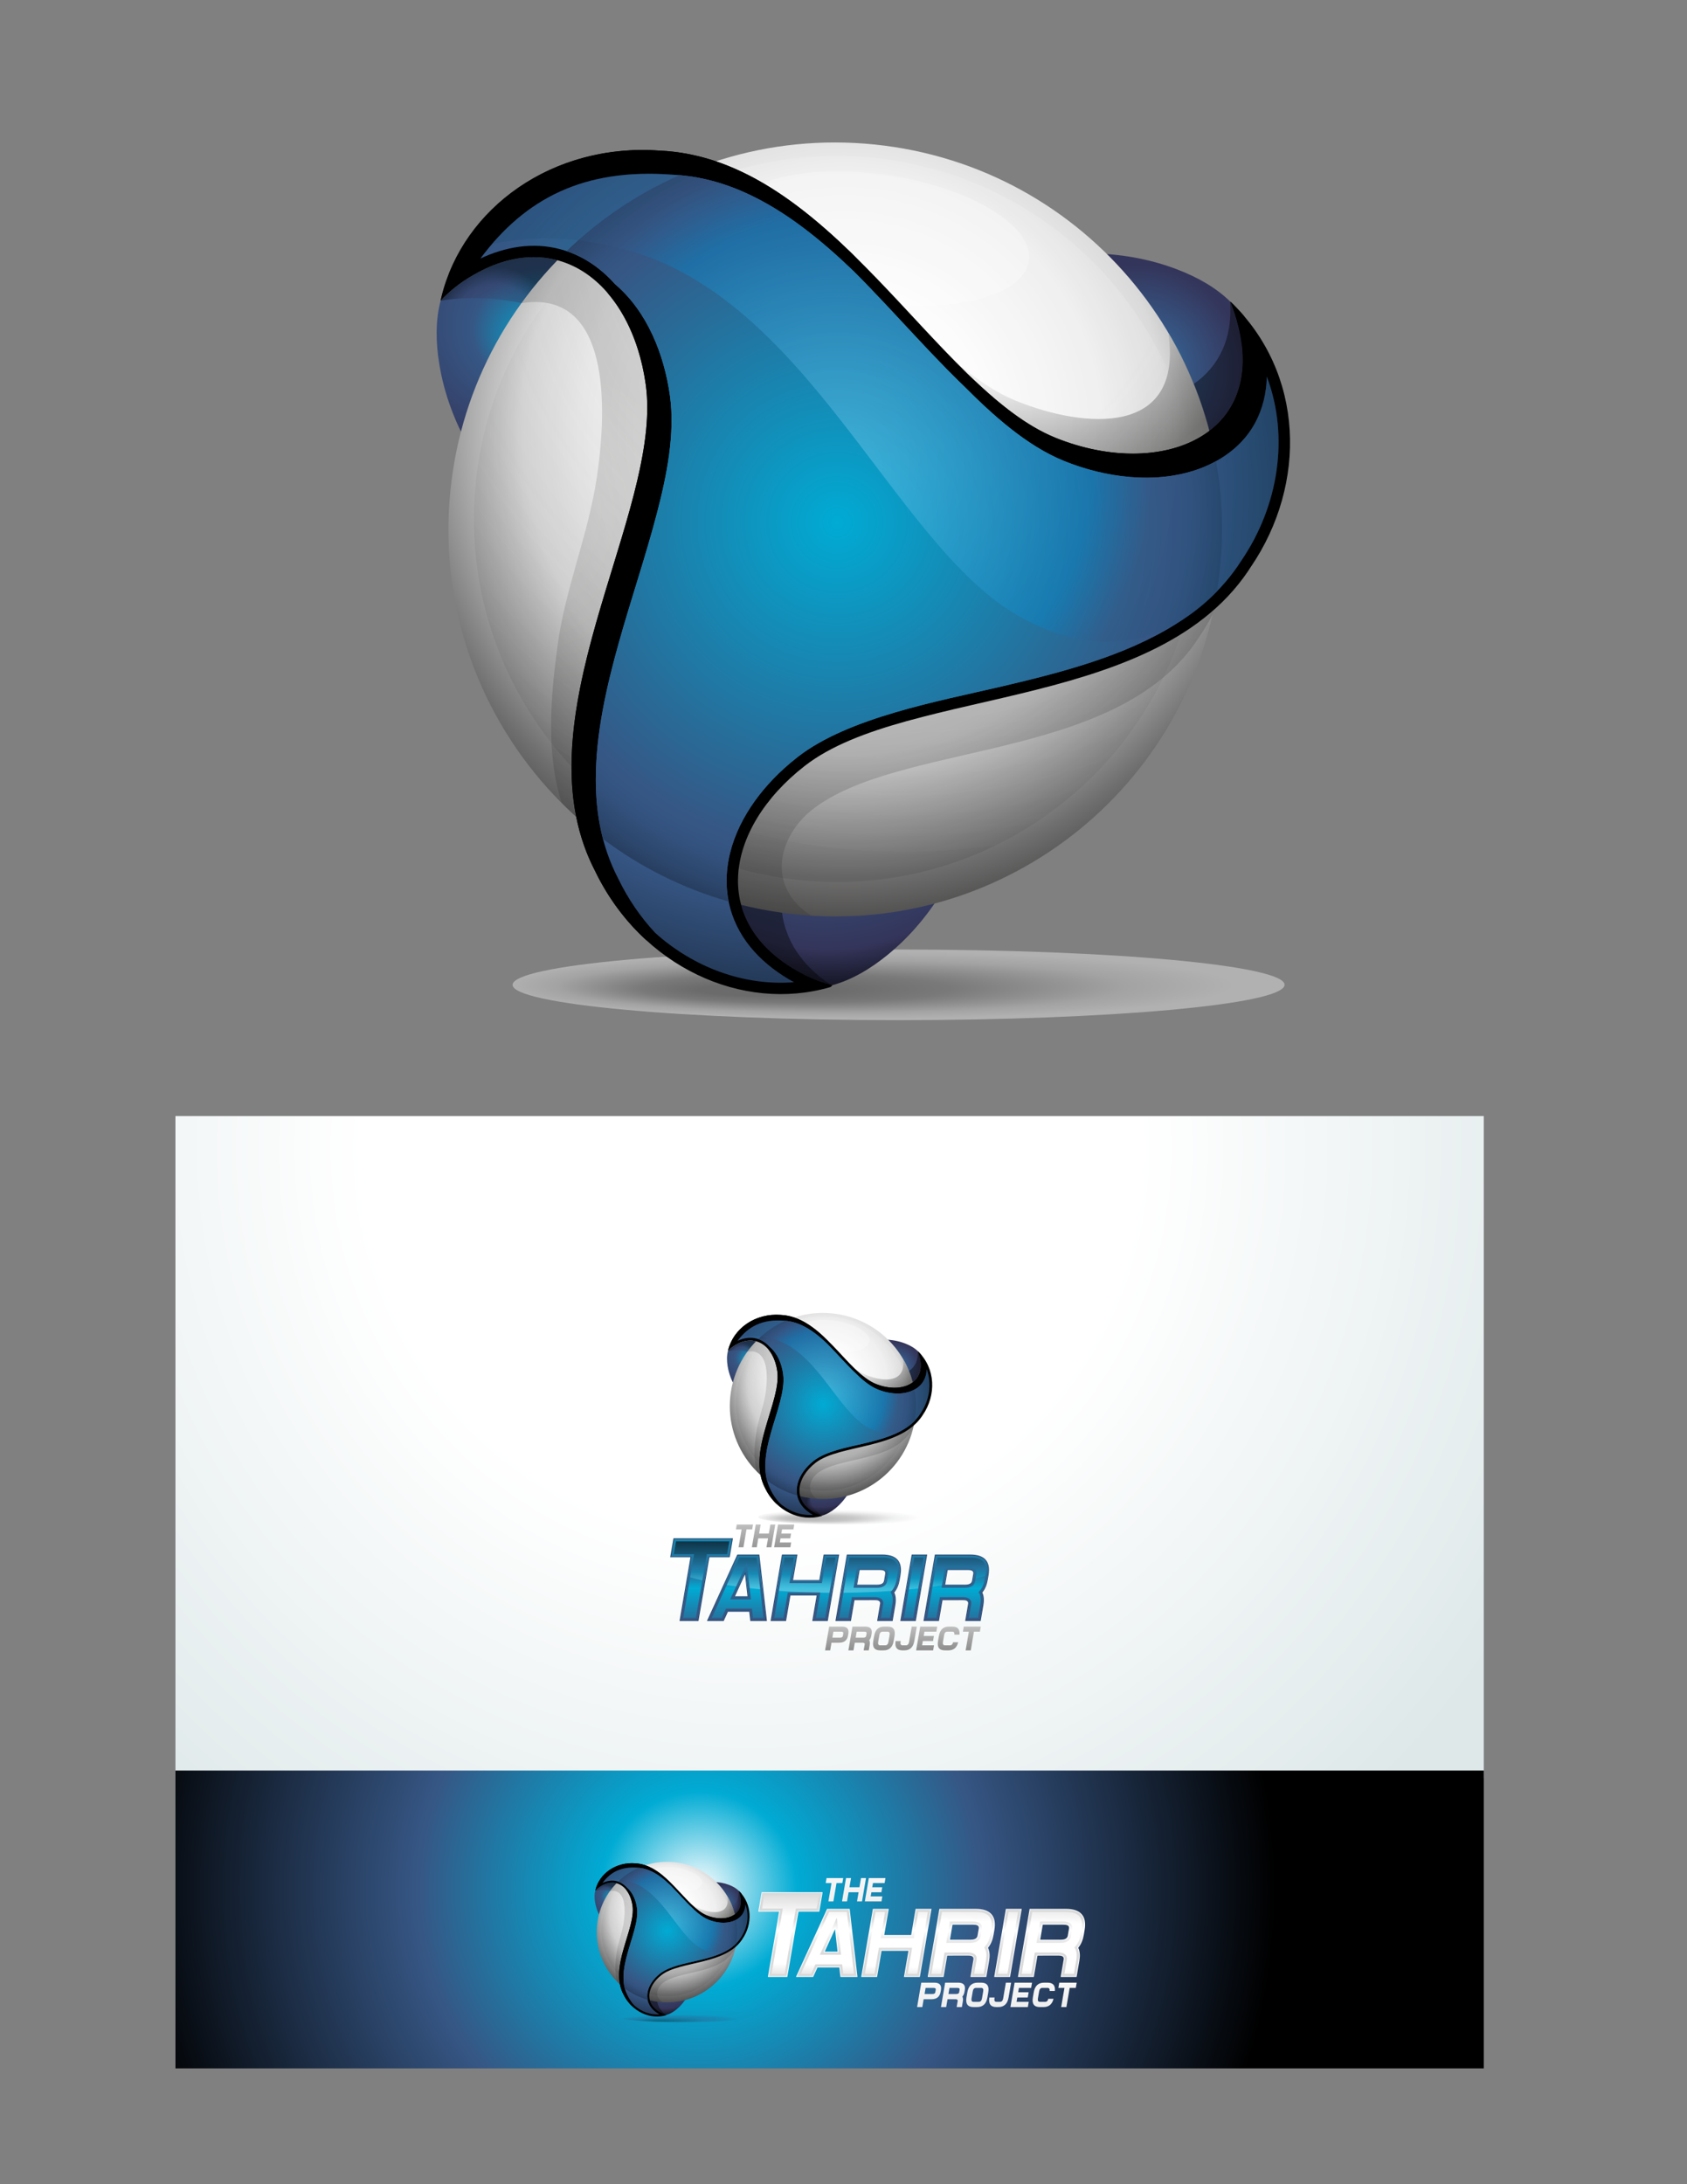 <?xml version="1.0" encoding="utf-8"?>
<!-- Generator: Adobe Illustrator 15.0.2, SVG Export Plug-In . SVG Version: 6.00 Build 0)  -->
<!DOCTYPE svg PUBLIC "-//W3C//DTD SVG 1.1//EN" "http://www.w3.org/Graphics/SVG/1.1/DTD/svg11.dtd">
<svg version="1.1" id="Layer_1" xmlns="http://www.w3.org/2000/svg" xmlns:xlink="http://www.w3.org/1999/xlink" x="0px" y="0px"
	 width="612px" height="792px" viewBox="0 0 612 792" enable-background="new 0 0 612 792" xml:space="preserve">
<rect x="0" y="0" width="612" height="792" fill="#808080" stroke="none"/>
<g>
	
		<radialGradient id="SVGID_1_" cx="354.623" cy="725.851" r="93.9" fx="321.2" fy="741.969" gradientTransform="matrix(1.562 0 0 0.143 -233.126 253.241)" gradientUnits="userSpaceOnUse">
		<stop  offset="0.164" style="stop-color:#4B4B4B"/>
		<stop  offset="0.382" style="stop-color:#706F6F"/>
		<stop  offset="0.703" style="stop-color:#DADADA"/>
		<stop  offset="0.909" style="stop-color:#FFFFFF"/>
	</radialGradient>
	<path opacity="0.39" fill-rule="evenodd" clip-rule="evenodd" fill="url(#SVGID_1_)" d="M186.688,355.795
		c-7.864,7.034,48.133,13.322,125.044,14.045c76.916,0.716,145.668-4.404,153.541-11.438c7.869-7.036-48.129-13.327-125.045-14.041
		C263.317,343.639,194.561,348.762,186.688,355.795z"/>
	<g>
		<radialGradient id="SVGID_2_" cx="413.005" cy="133.957" r="38.09" gradientUnits="userSpaceOnUse">
			<stop  offset="0" style="stop-color:#00ABD4"/>
			<stop  offset="0.46" style="stop-color:#365684"/>
			<stop  offset="1" style="stop-color:#34355A"/>
		</radialGradient>
		<path fill-rule="evenodd" clip-rule="evenodd" fill="url(#SVGID_2_)" d="M324.723,107.978
			c13.414-7.509,27.023-12.366,38.855-13.873c21.967-2.811,42.332-4.394,63.125,3.452c8,3.021,14.67,6.936,19.717,11.923
			c2.781,6.27,4.121,12.17,4.252,17.608l-0.016-0.536c1.197,13.369-3.586,23.343-11.928,29.702
			c-16.842,12.508-40.797,8.585-55.908,2.445C363.23,150.749,344.793,129.331,324.723,107.978z"/>
		
			<radialGradient id="SVGID_3_" cx="302.819" cy="277.369" r="89.115" fx="288.143" fy="252.33" gradientUnits="userSpaceOnUse">
			<stop  offset="0" style="stop-color:#00ABD4"/>
			<stop  offset="0.455" style="stop-color:#365684"/>
			<stop  offset="0.805" style="stop-color:#34355A"/>
			<stop  offset="1" style="stop-color:#000000"/>
		</radialGradient>
		<path fill-rule="evenodd" clip-rule="evenodd" fill="url(#SVGID_3_)" d="M364.096,252.607c-0.203,15.367-2.803,29.58-7.412,40.585
			c-8.553,20.428-17.369,38.857-34.555,52.939c-6.616,5.418-13.341,9.234-20.184,11.111c-6.818-0.723-12.602-2.51-17.377-5.117
			l0.471,0.252c-12.175-5.648-18.42-14.777-19.757-25.178c4.93,1.34,12.963-39.625,25.836-49.642
			C307.801,264.571,335.566,259.308,364.096,252.607z"/>
		
			<radialGradient id="SVGID_4_" cx="204.523" cy="110.4" r="75.495" fx="194.89" fy="127.651" gradientTransform="matrix(1 0 0 0.827 0 19.12)" gradientUnits="userSpaceOnUse">
			<stop  offset="0" style="stop-color:#00ABD4"/>
			<stop  offset="0.361" style="stop-color:#365684"/>
			<stop  offset="1" style="stop-color:#34355A"/>
		</radialGradient>
		<path fill-rule="evenodd" clip-rule="evenodd" fill="url(#SVGID_4_)" d="M234.268,139.504c2.904,20.942-6.42,47.615-14.884,75.673
			c-13.21-7.862-24.215-17.223-31.444-26.713c-13.414-17.621-24.967-34.466-28.565-56.396c-1.389-8.438-1.332-16.171,0.467-23.034
			c2.697-2.859,5.625-5.34,8.809-7.419C201.634,80.075,229.18,102.825,234.268,139.504z"/>
		<radialGradient id="SVGID_5_" cx="306.498" cy="156.296" r="201.761" gradientUnits="userSpaceOnUse">
			<stop  offset="0" style="stop-color:#FFFFFF"/>
			<stop  offset="0.2" style="stop-color:#FFFFFF"/>
			<stop  offset="0.46" style="stop-color:#EDEDED"/>
			<stop  offset="0.58" style="stop-color:#DADADA"/>
			<stop  offset="0.8" style="stop-color:#706F6F"/>
			<stop  offset="1" style="stop-color:#1D1D1B"/>
		</radialGradient>
		<path fill-rule="evenodd" clip-rule="evenodd" fill="url(#SVGID_5_)" d="M163.412,177.706
			c-7.887,77.078,48.229,145.985,125.307,153.868c77.083,7.887,145.985-48.229,153.874-125.306
			c7.885-77.083-48.23-145.986-125.312-153.869C240.201,44.512,171.298,100.627,163.412,177.706z"/>
		<radialGradient id="SVGID_6_" cx="328.199" cy="78.301" r="230.55" gradientUnits="userSpaceOnUse">
			<stop  offset="0.352" style="stop-color:#FFFFFF"/>
			<stop  offset="0.363" style="stop-color:#FFFFFF"/>
			<stop  offset="0.433" style="stop-color:#FFFFFF"/>
			<stop  offset="0.499" style="stop-color:#E4E4E4;stop-opacity:0.955"/>
			<stop  offset="0.856" style="stop-color:#545454;stop-opacity:0.712"/>
			<stop  offset="1" style="stop-color:#2A2A2A;stop-opacity:0.641"/>
			<stop  offset="1" style="stop-color:#000000;stop-opacity:0.57"/>
		</radialGradient>
		<path opacity="0.14" fill-rule="evenodd" clip-rule="evenodd" fill="url(#SVGID_6_)" d="M172.618,174.798
			c-7.399,72.302,45.244,136.941,117.55,144.342c72.303,7.395,136.941-45.245,144.336-117.547
			c7.4-72.31-45.238-136.945-117.545-144.345C244.652,49.849,180.017,102.491,172.618,174.798z"/>
		<linearGradient id="SVGID_7_" gradientUnits="userSpaceOnUse" x1="320.098" y1="58.451" x2="308.662" y2="275.727">
			<stop  offset="0" style="stop-color:#FFFFFF"/>
			<stop  offset="1" style="stop-color:#FFFFFF"/>
		</linearGradient>
		<path opacity="0.27" fill-rule="evenodd" clip-rule="evenodd" fill="url(#SVGID_7_)" d="M263.881,79.494
			c-0.52,12.89,23.575,26.502,53.801,30.393c30.227,3.895,55.156-3.403,55.676-16.292c0.52-12.894-23.569-26.506-53.796-30.397
			C289.335,59.303,264.401,66.604,263.881,79.494z"/>
		<radialGradient id="SVGID_8_" cx="367.705" cy="84.192" r="97.185" gradientUnits="userSpaceOnUse">
			<stop  offset="0" style="stop-color:#FFFFFF"/>
			<stop  offset="0.2" style="stop-color:#FFFFFF"/>
			<stop  offset="0.46" style="stop-color:#EDEDED"/>
			<stop  offset="0.58" style="stop-color:#DADADA"/>
			<stop  offset="0.8" style="stop-color:#706F6F"/>
			<stop  offset="1" style="stop-color:#1D1D1B"/>
		</radialGradient>
		<path opacity="0.47" fill-rule="evenodd" clip-rule="evenodd" fill="url(#SVGID_8_)" d="M382.82,158.7
			c21.609,8.78,43.656,9.852,55.908-2.445c-2.697-11.277-8.41-25.158-14.885-35.591c5.561,37.804-30.375,34.762-55.176,24.695
			c-7.514-3.05-14.855-8.078-22.182-14.323C358.604,143.345,370.482,153.692,382.82,158.7z"/>
		
			<radialGradient id="SVGID_9_" cx="211.982" cy="195.282" r="73.162" fx="146.274" fy="174.005" gradientUnits="userSpaceOnUse">
			<stop  offset="0" style="stop-color:#FFFFFF"/>
			<stop  offset="0" style="stop-color:#FFFFFF"/>
			<stop  offset="0" style="stop-color:#EDEDED"/>
			<stop  offset="0" style="stop-color:#DADADA"/>
			<stop  offset="0.293" style="stop-color:#706F6F"/>
			<stop  offset="0.784" style="stop-color:#1D1D1B"/>
		</radialGradient>
		<path opacity="0.17" fill-rule="evenodd" clip-rule="evenodd" fill="url(#SVGID_9_)" d="M219.384,215.181
			c8.464-28.062,17.788-54.734,14.884-75.677c-3.204-23.087-15.306-40.659-32.062-45.139c-4.707,4.857-9.072,10.055-13.052,15.566
			c29.856-4.748,32.041,31.583,27.371,63.08c-3.111,21.003-11.484,40.302-14.294,61.285c-2.478,18.514-4.199,39.274,1.567,56.924
			c1.702,1.701,3.448,3.361,5.235,4.979C203.888,270.5,211.234,242.199,219.384,215.181z"/>
		
			<radialGradient id="SVGID_10_" cx="353.984" cy="276.64" r="72.487" fx="317.906" fy="213.769" gradientUnits="userSpaceOnUse">
			<stop  offset="0" style="stop-color:#FFFFFF"/>
			<stop  offset="0" style="stop-color:#FFFFFF"/>
			<stop  offset="0" style="stop-color:#EDEDED"/>
			<stop  offset="0" style="stop-color:#DADADA"/>
			<stop  offset="0.293" style="stop-color:#706F6F"/>
			<stop  offset="0.784" style="stop-color:#1D1D1B"/>
		</radialGradient>
		<path opacity="0.17" fill-rule="evenodd" clip-rule="evenodd" fill="url(#SVGID_10_)" d="M287.123,281.781
			c-13.982,12.712-21.19,28.419-19.014,42.729c0.187,1.211,0.435,2.408,0.755,3.594c6.437,1.605,13.064,2.775,19.854,3.473
			c1.86,0.188,3.712,0.342,5.56,0.455c-16.991-11.047-11.326-29.336,0.476-38.523c15.362-11.959,41.581-16.361,67.913-22.733
			c0.283-0.073,0.572-0.138,0.855-0.211c28.273-6.887,56.543-16.163,71.541-39.627c1.83-2.697,3.455-5.458,4.873-8.26l0.307-1.429
			c-19.68,17.308-47.871,25.101-75.348,31.554c-0.268,0.065-0.535,0.126-0.805,0.191c-28.248,6.611-55.646,11.894-72.175,24.76
			C290.241,279.056,288.642,280.4,287.123,281.781L287.123,281.781z M436.912,227.834"/>
		<path fill-rule="evenodd" clip-rule="evenodd" d="M453.779,205.564c0.73-1.145,1.438-2.323,2.115-3.533
			c-31.688,56.504-126.217,46.328-163.98,75.722c-29.219,22.742-35.148,57.975,0,75.771c3.151,1.592,6.498,2.824,10.022,3.719
			c-0.329,0.543-0.771,0.744-0.885,0.738c-31.725,9.117-68.291-7.219-85.18-42.172c0.316,0.604,0.641,1.213,0.979,1.814
			c-30.929-55.539,23.923-131.22,17.417-178.12c-5.088-36.676-32.634-59.429-65.618-37.89c-3.184,2.079-6.116,4.565-8.812,7.419
			c0.24-0.979,0.203-1.016,0.304-1.405l-0.012,0.024c7.813-32.236,40.378-55.924,79.271-53.028l-0.568-0.024
			c62.629,2.347,100.474,86.43,143.987,104.1c39.939,16.22,81.951-2.112,63.57-49.305
			C473.312,135.235,474.246,175.488,453.779,205.564L453.779,205.564z M455.918,201.991
			C457.924,198.401,457.924,198.401,455.918,201.991L455.918,201.991z M216.875,317.673
			C218.743,321.011,218.743,321.011,216.875,317.673L216.875,317.673z M238.776,54.596"/>
		<path fill-rule="evenodd" clip-rule="evenodd" d="M244.08,59.213c3.448,0.154,6.819,0.56,10.116,1.186
			c3.16,0.601,6.254,1.405,9.288,2.388c2.948,0.958,5.84,2.088,8.678,3.367c14.721,6.632,28.033,17.336,40.521,29.341
			c-11.716-11.712-24.123-22.571-37.71-30.157c-2.449-1.365-4.938-2.627-7.469-3.769c-2.562-1.154-5.166-2.189-7.817-3.079
			c-6.473-2.189-13.223-3.549-20.285-3.87c-36.249-2.696-70.69,18.222-79.563,54.414C176.305,78.081,199.587,55.903,244.08,59.213
			L244.08,59.213z M212.006,282.755c0.004,5.895,0.491,11.701,1.58,17.383c1.336,6.969,3.582,13.75,6.965,20.264
			c3.833,7.928,8.679,14.896,14.246,20.83c-7.554-6.818-14.056-15.348-18.924-25.422c-3.277-6.311-5.487-12.869-6.835-19.611
			c-1.194-5.945-1.713-12.033-1.709-18.21c0.004-20.516,5.795-42.043,12.057-62.808c8.464-28.062,17.788-54.734,14.884-75.677
			c-1.888-13.601-6.863-25.288-14.059-33.512c9.714,8.118,16.467,21.722,18.738,38.101
			C244.007,180.581,211.945,234.475,212.006,282.755L212.006,282.755z M216.875,317.673
			C218.743,321.011,218.743,321.011,216.875,317.673L216.875,317.673z M440.316,162.939c13.664-8.22,20.029-24.577,10.994-48.334
			c-1.533-1.791-3.168-3.533-4.92-5.21c0.014,0.028,0.021,0.053,0.029,0.085c0.02,0.041,0.037,0.082,0.053,0.122
			c2.377,6.148,3.725,11.801,4.184,16.951c1.197,13.369-3.586,23.343-11.928,29.702c-1.986,1.51-4.168,2.818-6.523,3.915
			c-12.914,6.034-30.9,5.823-48.564-1.138c-0.277-0.109-0.549-0.219-0.82-0.333c-10.221-4.151-20.131-11.964-30.129-21.532
			c11.59,11.631,22.99,21.324,34.807,26.125c16.379,6.652,33.105,7.493,45.873,2.912
			C435.846,165.319,438.172,164.231,440.316,162.939L440.316,162.939z M238.776,54.596"/>
		<radialGradient id="SVGID_11_" cx="292.99" cy="180.352" r="241.727" gradientUnits="userSpaceOnUse">
			<stop  offset="0" style="stop-color:#00ABD4"/>
			<stop  offset="0.6" style="stop-color:#365684"/>
			<stop  offset="1" style="stop-color:#000000"/>
		</radialGradient>
		<path fill-rule="evenodd" clip-rule="evenodd" fill="url(#SVGID_11_)" d="M174.267,93.748c9.048-4.231,19.01-6.043,29.008-3.371
			c2.546,0.678,5.011,1.632,7.358,2.834c4.76,2.437,8.935,5.824,12.476,9.815c11.728,9.954,17.864,25.589,19.931,40.5
			c1.909,13.75-1.178,28.988-4.646,42.283c-4.122,15.831-9.45,31.355-13.868,47.112c-4.496,16.037-8.411,33.102-8.386,49.832
			c0.003,5.564,0.459,11.137,1.506,16.602c1.279,6.682,3.436,13.102,6.571,19.137l0.057,0.105
			c3.472,7.188,7.968,13.848,13.418,19.68c13.828,12.428,32.074,19.33,50.36,17.885c-10.81-5.926-19.878-14.734-23.176-26.98
			c-0.362-1.332-0.646-2.686-0.853-4.047c-0.54-3.545-0.561-7.139-0.122-10.695c1.713-13.955,10.242-26.445,20.443-35.722
			c1.625-1.469,3.301-2.883,5.032-4.231c18.465-14.368,51.165-20.228,73.772-25.52l0.801-0.187
			c21.016-4.938,43.85-10.818,62.271-22.295c3.975-2.481,7.775-5.247,11.297-8.341c4.932-4.341,9.24-9.268,12.775-14.807
			l0.066-0.098c13.535-19.891,17.385-44.956,9.215-66.666c-0.338,11.854-5.234,22.75-17.131,29.905
			c-2.428,1.462-5.006,2.664-7.674,3.619c-15.559,5.575-33.805,3.123-48.826-2.977c-13.598-5.523-25.918-16.739-36.127-26.985
			c-0.73-0.703-1.438-1.385-2.16-2.092c-1.385-1.356-2.758-2.729-4.114-4.109c-7.436-7.553-14.575-15.408-21.832-23.132
			c-3.927-4.179-7.878-8.317-11.907-12.346c-11.573-11.123-24.605-21.896-39.338-28.536c-2.692-1.214-5.446-2.294-8.256-3.205
			c-2.879-0.934-5.812-1.693-8.781-2.258c-3.151-0.597-6.363-0.975-9.624-1.121C211.953,60.968,190.641,71.811,174.267,93.748z"/>
		<radialGradient id="SVGID_12_" cx="303.677" cy="189.418" r="172.499" gradientUnits="userSpaceOnUse">
			<stop  offset="0" style="stop-color:#00ABD4"/>
			<stop  offset="0.701" style="stop-color:#365684"/>
			<stop  offset="0.743" style="stop-color:#33527E"/>
			<stop  offset="0.8" style="stop-color:#2C466C"/>
			<stop  offset="0.868" style="stop-color:#20334E"/>
			<stop  offset="0.941" style="stop-color:#0F1926"/>
			<stop  offset="1" style="stop-color:#000000"/>
		</radialGradient>
		<path fill-rule="evenodd" clip-rule="evenodd" fill="url(#SVGID_12_)" d="M205.537,91.06c1.75,0.589,3.452,1.308,5.096,2.152
			c4.76,2.437,8.935,5.824,12.476,9.815c11.728,9.954,17.864,25.589,19.931,40.5c1.909,13.75-1.178,28.988-4.646,42.283
			c-4.122,15.831-9.45,31.355-13.868,47.112c-4.496,16.037-8.411,33.102-8.386,49.832c0.003,5.564,0.459,11.137,1.506,16.602
			c0.312,1.633,0.678,3.246,1.097,4.842c13.442,10.121,28.821,17.904,45.589,22.693c-0.114-0.584-0.219-1.17-0.309-1.756
			c-0.54-3.545-0.561-7.139-0.122-10.695c1.713-13.955,10.242-26.445,20.443-35.722c1.625-1.469,3.301-2.883,5.032-4.231
			c18.465-14.368,51.165-20.228,73.772-25.52l0.801-0.187c21.016-4.938,43.85-10.818,62.271-22.295
			c3.975-2.481,7.775-5.247,11.297-8.341c1.385-1.219,2.721-2.486,4.004-3.797c0.428-2.668,0.789-5.36,1.07-8.081
			c1.363-13.349,0.807-26.45-1.443-39.039c-2.047,1.128-4.182,2.083-6.379,2.871c-15.559,5.575-33.805,3.123-48.826-2.977
			c-13.598-5.523-25.918-16.739-36.127-26.985c-0.73-0.703-1.438-1.385-2.16-2.092c-1.385-1.356-2.758-2.729-4.114-4.109
			c-7.436-7.553-14.575-15.408-21.832-23.132c-3.927-4.179-7.878-8.317-11.907-12.346c-11.573-11.123-24.605-21.896-39.338-28.536
			c-2.692-1.214-5.446-2.294-8.256-3.205c-2.879-0.934-5.812-1.693-8.781-2.258c-2.266-0.431-4.564-0.747-6.887-0.942
			C231.316,70.227,217.435,79.583,205.537,91.06z"/>
		<radialGradient id="SVGID_13_" cx="179.51" cy="118.655" r="22.56" gradientUnits="userSpaceOnUse">
			<stop  offset="0" style="stop-color:#00ABD4"/>
			<stop  offset="0.216" style="stop-color:#365684"/>
			<stop  offset="0.694" style="stop-color:#34355A"/>
			<stop  offset="0.972" style="stop-color:#000000"/>
		</radialGradient>
		<path opacity="0.42" fill-rule="evenodd" clip-rule="evenodd" fill="url(#SVGID_13_)" d="M168.862,108.145
			c2.956-0.11,5.913-0.041,8.857,0.174c3.837,0.284,7.667,0.82,11.472,1.56c3.972-5.491,8.325-10.672,13.016-15.513
			c-9.864-2.631-21.337-0.731-33.556,7.249c-3.184,2.083-6.116,4.565-8.809,7.419C162.823,108.546,165.84,108.254,168.862,108.145z"
			/>
		
			<radialGradient id="SVGID_14_" cx="434.185" cy="130.957" r="17.744" fx="416.527" fy="129.208" gradientTransform="matrix(1 0 0 1.644 0 -84.372)" gradientUnits="userSpaceOnUse">
			<stop  offset="0" style="stop-color:#00ABD4"/>
			<stop  offset="0.337" style="stop-color:#365684"/>
			<stop  offset="0.694" style="stop-color:#34355A"/>
			<stop  offset="0.972" style="stop-color:#000000"/>
		</radialGradient>
		<path opacity="0.42" fill-rule="evenodd" clip-rule="evenodd" fill="url(#SVGID_14_)" d="M446.232,109.298
			c1.031,13.633-4.215,23.671-13.105,29.877c2.381,5.848,4.326,11.752,5.602,17.081c8.342-6.359,13.125-16.333,11.928-29.702
			c-0.459-5.15-1.807-10.803-4.184-16.951l-0.053-0.122C446.359,109.419,446.295,109.359,446.232,109.298z"/>
		
			<radialGradient id="SVGID_15_" cx="292.666" cy="338.184" r="15.406" fx="304.487" fy="328.304" gradientUnits="userSpaceOnUse">
			<stop  offset="0" style="stop-color:#00ABD4"/>
			<stop  offset="0.337" style="stop-color:#365684"/>
			<stop  offset="0.694" style="stop-color:#34355A"/>
			<stop  offset="0.972" style="stop-color:#000000"/>
		</radialGradient>
		<path opacity="0.42" fill-rule="evenodd" clip-rule="evenodd" fill="url(#SVGID_15_)" d="M301.393,357.101
			c-10.794-7.158-16.41-16.336-17.682-26.129c-5.048-0.693-10.002-1.66-14.847-2.867c2.656,9.85,10.035,18.832,23.05,25.42
			C294.903,355.034,298.067,356.22,301.393,357.101z"/>
		<radialGradient id="SVGID_16_" cx="304.015" cy="169.908" r="146.063" gradientUnits="userSpaceOnUse">
			<stop  offset="0" style="stop-color:#A1DAF8"/>
			<stop  offset="0.63" style="stop-color:#008BD2"/>
			<stop  offset="0.78" style="stop-color:#365684"/>
			<stop  offset="1" style="stop-color:#1C4F76"/>
		</radialGradient>
		<path opacity="0.35" fill-rule="evenodd" clip-rule="evenodd" fill="url(#SVGID_16_)" d="M246.541,63.518
			c-0.008-0.004-0.012-0.004-0.016-0.004c-0.902-0.077-1.811-0.134-2.721-0.175c-29.211-2.176-49.553,6.762-65.362,25.179
			c9.726-2.12,20.301-2.664,31.306-1.373c0.004,0,0.008,0,0.013,0.004c2.635,0.313,5.299,0.727,7.98,1.255
			c2.01,0.39,4.032,0.849,6.059,1.368c68.485,15.656,99.519,106.797,145.208,133.295c30.648,17.771,59.705,10.121,79.012-16.398
			c0.793-1.081,1.547-2.193,2.273-3.33l0.066-0.098c1.125-1.657,2.18-3.338,3.172-5.06c10.92-18.965,13.535-41.698,6.043-61.605
			c-0.338,11.854-5.234,22.75-17.131,29.905c-0.426,0.26-0.855,0.508-1.295,0.748c-2.047,1.128-4.182,2.083-6.379,2.871
			c-0.256,0.089-0.508,0.178-0.764,0.263c-15.389,5.231-33.285,2.762-48.062-3.24c-13.598-5.523-25.918-16.739-36.127-26.985
			l-2.16-2.092c-1.385-1.356-2.758-2.729-4.114-4.109c-7.436-7.553-14.575-15.408-21.832-23.132c-0.158-0.17-0.32-0.337-0.479-0.507
			c-3.771-4.008-7.561-7.972-11.428-11.838c-11.573-11.123-24.605-21.896-39.338-28.536c-0.114-0.053-0.231-0.11-0.35-0.159
			c-2.579-1.149-5.218-2.177-7.906-3.046c-1.815-0.588-3.651-1.108-5.507-1.551c-1.084-0.26-2.177-0.495-3.273-0.707
			C251.162,64.029,248.863,63.713,246.541,63.518z"/>
	</g>
</g>
<g>
	<radialGradient id="SVGID_17_" cx="272.482" cy="416.693" r="326.329" gradientUnits="userSpaceOnUse">
		<stop  offset="0" style="stop-color:#FFFFFF"/>
		<stop  offset="0.43" style="stop-color:#FFFFFF"/>
		<stop  offset="1" style="stop-color:#DEE8E9"/>
	</radialGradient>
	<rect x="63.649" y="404.689" fill-rule="evenodd" clip-rule="evenodd" fill="url(#SVGID_17_)" width="474.621" height="240.079"/>
	<g>
		<path fill-rule="evenodd" clip-rule="evenodd" fill="#2E476E" d="M341.92,580.231l-1.295,7.547h-5.603l4.131-24.086h12.842
			c5.029,0,7.487,2.379,6.614,7.467l-0.287,1.68c-0.287,1.67-0.873,3.311-1.976,4.617c0.693,1.407,0.648,3.119,0.39,4.627
			l-0.977,5.695h-5.61l1.063-6.205c0.211-1.232-1.013-1.361-1.956-1.361L341.92,580.231L341.92,580.231z M250.486,564.661h-7.352
			l1.177-6.856h21.575l-1.176,6.856h-7.358l-3.965,23.117h-6.866L250.486,564.661L250.486,564.661z M264.074,584.415h7.731
			l0.392,3.363h6.021l-2.755-24.086h-7.983l-11.017,24.086h6.073L264.074,584.415L264.074,584.415z M286.739,578.533l-1.585,9.245
			h-5.603l4.131-24.086h5.603l-1.586,9.246h9.523l1.586-9.246h5.61l-4.131,24.086h-5.61l1.586-9.245H286.739L286.739,578.533z
			 M324.408,577.456c1.103-1.307,1.688-2.947,1.976-4.617l0.287-1.68c0.873-5.088-1.585-7.467-6.614-7.467h-12.842l-4.131,24.086
			h5.604l1.294-7.547l7.338-0.02c0.943,0,2.166,0.129,1.955,1.361l-1.063,6.205h5.609l0.978-5.695
			C325.056,580.575,325.102,578.863,324.408,577.456L324.408,577.456z M336.351,563.692h-5.603l-4.131,24.086h5.603L336.351,563.692
			L336.351,563.692z M343.797,569.288l-0.914,5.328h7.238c1.068,0,2.321-0.213,2.533-1.448l0.434-2.525
			c0.21-1.227-1.021-1.354-1.957-1.354H343.797L343.797,569.288z M271.18,578.819h-4.553l3.641-7.952L271.18,578.819L271.18,578.819
			z M311.858,569.288h7.333c0.937,0,2.168,0.128,1.958,1.354l-0.434,2.525c-0.212,1.235-1.465,1.448-2.533,1.448h-7.238
			L311.858,569.288z"/>
		<linearGradient id="SVGID_18_" gradientUnits="userSpaceOnUse" x1="300.986" y1="592.314" x2="300.986" y2="559.465">
			<stop  offset="0" style="stop-color:#365684"/>
			<stop  offset="0.5" style="stop-color:#00ABD4"/>
			<stop  offset="0.72" style="stop-color:#365684"/>
			<stop  offset="1" style="stop-color:#000000"/>
		</linearGradient>
		<path fill="url(#SVGID_18_)" d="M349.257,579.936l-7.57,0.021l-1.294,7.546h-5.042l4.036-23.532h12.608
			c5.043,0,7.159,2.381,6.342,7.143l-0.287,1.68c-0.333,1.936-1.013,3.479-2.035,4.625c0.628,1.148,0.78,2.689,0.449,4.619
			l-0.938,5.466h-5.05l1.009-5.882C351.679,580.494,350.936,579.936,349.257,579.936L349.257,579.936z M253.154,587.502h-6.305
			l3.965-23.116h-7.352l1.081-6.305h21.016l-1.082,6.305h-7.358L253.154,587.502L253.154,587.502z M263.897,584.138h8.154
			l0.392,3.364h5.466l-2.692-23.532h-7.56l-10.764,23.532h5.466L263.897,584.138L263.897,584.138z M271.489,579.096h-5.293
			l4.232-9.245L271.489,579.096L271.489,579.096z M286.507,578.257l-1.585,9.245h-5.042l4.035-23.532h5.043l-1.586,9.245h10.084
			l1.586-9.245h5.05l-4.037,23.532h-5.049l1.585-9.245H286.507L286.507,578.257z M317.318,579.936c1.679,0,2.422,0.559,2.229,1.685
			l-1.009,5.882h5.05l0.938-5.466c0.331-1.93,0.179-3.471-0.449-4.619c1.021-1.146,1.702-2.689,2.035-4.625l0.287-1.68
			c0.817-4.762-1.299-7.143-6.342-7.143h-12.608l-4.036,23.532h5.042l1.294-7.546L317.318,579.936L317.318,579.936z
			 M318.183,574.894h-7.566l1.009-5.883h7.566c1.679,0,2.422,0.561,2.23,1.679l-0.434,2.525
			C320.797,574.333,319.861,574.894,318.183,574.894L318.183,574.894z M336.022,563.97h-5.042l-4.036,23.532h5.043L336.022,563.97
			L336.022,563.97z M350.121,574.894c1.679,0,2.613-0.561,2.806-1.679l0.434-2.525c0.191-1.118-0.552-1.679-2.229-1.679h-7.567
			l-1.009,5.883H350.121z"/>
		<linearGradient id="SVGID_19_" gradientUnits="userSpaceOnUse" x1="300.356" y1="588.894" x2="301.644" y2="543.822">
			<stop  offset="0" style="stop-color:#FFFFFF"/>
			<stop  offset="0.072" style="stop-color:#FCFEFF"/>
			<stop  offset="0.124" style="stop-color:#F3FBFD"/>
			<stop  offset="0.169" style="stop-color:#E3F6FA"/>
			<stop  offset="0.21" style="stop-color:#CDEEF7"/>
			<stop  offset="0.25" style="stop-color:#B0E5F2"/>
			<stop  offset="0.287" style="stop-color:#8DD9EC"/>
			<stop  offset="0.323" style="stop-color:#63CCE5"/>
			<stop  offset="0.356" style="stop-color:#34BCDD"/>
			<stop  offset="0.388" style="stop-color:#00ABD4"/>
			<stop  offset="0.794" style="stop-color:#365684"/>
		</linearGradient>
		<path opacity="0.45" fill="url(#SVGID_19_)" d="M337.414,575.47l1.973-11.5h12.608c5.043,0,7.159,2.381,6.342,7.143l-0.013,0.074
			c-1.631,0.512-3.401,1.001-5.301,1.463l0.337-1.96c0.191-1.118-0.552-1.679-2.229-1.679h-7.567l-0.979,5.707
			C340.917,574.985,339.191,575.235,337.414,575.47L337.414,575.47z M333.978,575.892c-1.671,0.191-3.384,0.367-5.132,0.528
			l2.135-12.45h5.042L333.978,575.892L333.978,575.892z M324.584,576.774c-6.142,0.458-12.678,0.725-19.464,0.77l2.328-13.574
			h12.608c5.043,0,7.159,2.381,6.342,7.143l-0.287,1.68C325.837,574.387,325.327,575.714,324.584,576.774L324.584,576.774z
			 M301.763,577.548c-6.992-0.029-13.726-0.295-20.045-0.764l2.197-12.814h5.043l-1.586,9.245h10.084l1.586-9.245h5.05
			L301.763,577.548L301.763,577.548z M276.634,576.357c-1.888-0.179-3.73-0.376-5.526-0.591l-0.679-5.916l-2.521,5.508
			c-1.758-0.238-3.462-0.494-5.108-0.766l4.858-10.623h7.56L276.634,576.357L276.634,576.357z M255.604,573.22l1.516-8.834h7.358
			l1.082-6.305h-21.016l-1.081,6.305h7.352l-1.256,7.318C251.421,572.239,253.44,572.745,255.604,573.22L255.604,573.22z
			 M318.183,574.894c1.679,0,2.614-0.561,2.806-1.679l0.434-2.525c0.191-1.118-0.552-1.679-2.23-1.679h-7.566l-1.009,5.883H318.183z
			"/>
		<linearGradient id="SVGID_20_" gradientUnits="userSpaceOnUse" x1="327.56" y1="599.502" x2="327.56" y2="581.605">
			<stop  offset="0" style="stop-color:#878787"/>
			<stop  offset="1" style="stop-color:#EDEDED"/>
		</linearGradient>
		<path fill="url(#SVGID_20_)" d="M305.929,592.266c0.071-0.411-0.204-0.616-0.82-0.616h-2.774l-0.37,2.159h2.774
			c0.616,0,0.962-0.206,1.032-0.616L305.929,592.266L305.929,592.266z M352.16,598.433h-1.85l1.163-6.783h-2.157l0.317-1.85h6.167
			l-0.317,1.85h-2.16L352.16,598.433L352.16,598.433z M346.229,592.729c0.085-0.721-0.158-1.08-0.734-1.08h-1.851
			c-0.616,0-0.995,0.412-1.136,1.232l-0.423,2.467c-0.141,0.824,0.096,1.234,0.712,1.234h1.851c0.576,0,0.943-0.359,1.105-1.08
			h1.844c-0.473,1.953-1.663,2.93-3.574,2.93h-1.233c-2.057,0-2.89-1.131-2.502-3.391l0.317-1.85
			c0.388-2.262,1.609-3.393,3.666-3.393h1.232c1.911,0,2.768,0.976,2.569,2.93H346.229L346.229,592.729z M334.782,595.042h3.7
			l0.317-1.85h-3.7l0.265-1.543h4.317l0.316-1.85h-6.166l-1.48,8.633h6.167l0.316-1.85h-4.316L334.782,595.042L334.782,595.042z
			 M327.41,598.433c-2.057,0-2.891-1.131-2.503-3.391h1.851l-0.053,0.307c-0.142,0.824,0.096,1.234,0.712,1.234h1.233
			c0.617,0,0.997-0.41,1.139-1.234l0.951-5.549h1.85l-0.898,5.242c-0.389,2.26-1.611,3.391-3.665,3.391H327.41L327.41,598.433z
			 M322.013,589.8h-1.233c-2.057,0-3.277,1.131-3.666,3.393l-0.317,1.85c-0.387,2.26,0.446,3.391,2.503,3.391h1.233
			c2.054,0,3.277-1.131,3.664-3.391l0.317-1.85C324.902,590.931,324.066,589.8,322.013,589.8L322.013,589.8z M322.003,591.649
			c0.616,0,0.854,0.412,0.714,1.232l-0.423,2.467c-0.141,0.824-0.521,1.234-1.138,1.234h-1.85c-0.617,0-0.854-0.41-0.712-1.234
			l0.423-2.467c0.141-0.82,0.519-1.232,1.135-1.232H322.003L322.003,591.649z M312.868,595.659l-2.775,0.006l-0.475,2.768h-1.851
			l1.48-8.633h4.625c1.85,0,2.626,0.873,2.326,2.621l-0.105,0.617c-0.122,0.709-0.373,1.275-0.747,1.694
			c0.23,0.419,0.287,0.985,0.165,1.696l-0.344,2.004h-1.85l0.37-2.158C313.759,595.862,313.484,595.659,312.868,595.659
			L312.868,595.659z M313.186,593.809c0.616,0,0.961-0.206,1.031-0.616l0.159-0.927c0.07-0.411-0.204-0.616-0.82-0.616h-2.774
			l-0.37,2.159H313.186L313.186,593.809z M305.426,589.8c1.85,0,2.627,0.873,2.326,2.621l-0.105,0.617
			c-0.3,1.747-1.376,2.621-3.226,2.621l-2.775,0.006l-0.475,2.768h-1.851l1.481-8.633H305.426z"/>
		<linearGradient id="SVGID_21_" gradientUnits="userSpaceOnUse" x1="277.557" y1="564.315" x2="277.557" y2="543.175">
			<stop  offset="0" style="stop-color:#878787"/>
			<stop  offset="1" style="stop-color:#EDEDED"/>
		</linearGradient>
		<path fill="url(#SVGID_21_)" d="M269.697,561.054h-1.768l1.111-6.479h-2.061l0.303-1.768h5.891l-0.304,1.768h-2.062
			L269.697,561.054L269.697,561.054z M275.082,557.815h3.534l-0.556,3.238h1.768l1.414-8.246h-1.768l-0.556,3.24h-3.534l0.557-3.24
			h-1.768l-1.415,8.246h1.768L275.082,557.815L275.082,557.815z M283.15,557.815l-0.253,1.472h4.123l-0.303,1.767h-5.89l1.414-8.246
			h5.891l-0.304,1.768h-4.123l-0.253,1.473h3.534l-0.303,1.768H283.15z"/>
		<linearGradient id="SVGID_22_" gradientUnits="userSpaceOnUse" x1="300.985" y1="537.312" x2="300.985" y2="581.581">
			<stop  offset="0" style="stop-color:#00ABD4"/>
			<stop  offset="1" style="stop-color:#365684"/>
		</linearGradient>
		<path fill-rule="evenodd" clip-rule="evenodd" fill="url(#SVGID_22_)" d="M264.478,564.386l1.082-6.305h-21.016l-0.938,5.471
			l-0.143,0.834h1.585h5.767l-3.965,23.116h6.305l3.965-23.116H264.478L264.478,564.386z M342.865,568.183l-1.294,7.539h8.55
			c1.655,0,3.309-0.541,3.623-2.367l0.433-2.525c0.344-2.006-1.362-2.646-3.046-2.646H342.865L342.865,568.183z M350.121,574.894
			h-7.566l1.009-5.883h7.567c1.678,0,2.421,0.561,2.229,1.679l-0.434,2.525C352.734,574.333,351.8,574.894,350.121,574.894
			L350.121,574.894z M339.387,563.97h12.608c5.043,0,7.159,2.381,6.342,7.143l-0.287,1.68c-0.333,1.936-1.013,3.479-2.035,4.625
			c0.628,1.148,0.78,2.689,0.449,4.619l-0.938,5.466h-5.05l1.009-5.882c0.193-1.126-0.55-1.685-2.229-1.685l-7.57,0.021
			l-1.294,7.546h-5.042L339.387,563.97L339.387,563.97z M336.333,586.673l3.753-21.875h11.909c4.342,0,6.28,1.773,5.525,6.176
			l-0.288,1.678c-0.262,1.522-0.795,3.045-1.837,4.215l-0.389,0.438l0.281,0.512c0.654,1.196,0.581,2.781,0.358,4.081l-0.819,4.776
			h-3.367l0.842-4.912c0.345-2.011-1.354-2.654-3.046-2.654l-8.269,0.023l-1.294,7.543H336.333L336.333,586.673z M335.04,564.798
			l-3.752,21.875h-3.36l3.752-21.875H335.04L335.04,564.798z M330.98,563.97l-4.036,23.532h5.043l4.035-23.532H330.98L330.98,563.97
			z M320.988,573.215c-0.191,1.118-1.127,1.679-2.806,1.679h-7.566l1.009-5.883h7.566c1.679,0,2.422,0.561,2.23,1.679
			L320.988,573.215L320.988,573.215z M310.926,568.183l-1.293,7.539h8.55c1.655,0,3.31-0.541,3.623-2.367l0.433-2.525
			c0.345-2.006-1.362-2.646-3.047-2.646H310.926L310.926,568.183z M307.448,563.97h12.608c5.043,0,7.159,2.381,6.342,7.143
			l-0.287,1.68c-0.333,1.936-1.014,3.479-2.035,4.625c0.628,1.148,0.78,2.689,0.449,4.619l-0.938,5.466h-5.05l1.009-5.882
			c0.193-1.126-0.55-1.685-2.229-1.685l-7.57,0.021l-1.294,7.546h-5.042L307.448,563.97L307.448,563.97z M304.395,586.673h3.36
			l1.294-7.543l8.27-0.023c1.69,0,3.39,0.644,3.045,2.654l-0.842,4.912h3.367l0.819-4.776c0.223-1.3,0.296-2.885-0.358-4.081
			l-0.281-0.512l0.389-0.438c1.042-1.17,1.575-2.691,1.837-4.215l0.288-1.678c0.755-4.402-1.184-6.176-5.525-6.176h-11.91
			L304.395,586.673L304.395,586.673z M287.975,564.798l-1.586,9.246h11.766l1.587-9.246h3.367l-3.752,21.875h-3.367l1.585-9.245
			h-11.767l-1.585,9.245h-3.36l3.752-21.875H287.975L287.975,564.798z M283.915,563.97l-4.035,23.532h5.042l1.585-9.245h10.084
			l-1.585,9.245h5.049l4.037-23.532h-5.05l-1.586,9.245h-10.084l1.586-9.245H283.915L283.915,563.97z M272.419,579.925h-7.514
			l6.008-13.123L272.419,579.925L272.419,579.925z M270.429,569.851l-4.232,9.245h5.293L270.429,569.851L270.429,569.851z
			 M275.217,563.97l2.692,23.532h-5.466l-0.392-3.364h-8.154l-1.538,3.364h-5.466l10.764-23.532H275.217L275.217,563.97z
			 M268.189,564.798h6.288l2.502,21.875h-3.798l-0.392-3.363h-9.425l-1.538,3.363h-3.643L268.189,564.798L268.189,564.798z
			 M264.576,558.91l-0.798,4.646h-7.358l-3.965,23.116h-4.622l3.964-23.116h-7.352l0.798-4.646H264.576z"/>
		<g>
			<defs>
				<polyline id="SVGID_23_" points="280.677,552.544 280.677,548.388 322.43,548.388 322.43,552.544 				"/>
			</defs>
			<clipPath id="SVGID_24_">
				<use xlink:href="#SVGID_23_"  overflow="visible"/>
			</clipPath>
		</g>
		<g>
			
				<radialGradient id="SVGID_25_" cx="343.865" cy="2076.946" r="21.967" fx="336.046" fy="2080.717" gradientTransform="matrix(1.562 0 0 0.143 -233.126 253.241)" gradientUnits="userSpaceOnUse">
				<stop  offset="0.164" style="stop-color:#4B4B4B"/>
				<stop  offset="0.382" style="stop-color:#706F6F"/>
				<stop  offset="0.703" style="stop-color:#DADADA"/>
				<stop  offset="0.909" style="stop-color:#FFFFFF"/>
			</radialGradient>
			<path opacity="0.39" fill-rule="evenodd" clip-rule="evenodd" fill="url(#SVGID_25_)" d="M275.228,549.786
				c-1.684,1.506,10.305,2.853,26.771,3.008c16.467,0.152,31.186-0.943,32.871-2.449c1.685-1.506-10.304-2.854-26.771-3.006
				C291.633,547.185,276.913,548.28,275.228,549.786z"/>
			<g>
				<radialGradient id="SVGID_26_" cx="324.96" cy="495.866" r="9.16" gradientUnits="userSpaceOnUse">
					<stop  offset="0" style="stop-color:#00ABD4"/>
					<stop  offset="0.46" style="stop-color:#365684"/>
					<stop  offset="1" style="stop-color:#34355A"/>
				</radialGradient>
				<path fill-rule="evenodd" clip-rule="evenodd" fill="url(#SVGID_26_)" d="M303.731,489.618c3.226-1.805,6.498-2.973,9.344-3.336
					c5.282-0.676,10.18-1.056,15.18,0.831c1.924,0.726,3.527,1.667,4.741,2.866c0.669,1.508,0.991,2.928,1.022,4.234l-0.004-0.128
					c0.288,3.214-0.862,5.612-2.868,7.142c-4.05,3.008-9.811,2.064-13.444,0.589C312.991,499.903,308.558,494.753,303.731,489.618z"
					/>
				
					<radialGradient id="SVGID_27_" cx="298.464" cy="530.352" r="21.431" fx="294.935" fy="524.33" gradientUnits="userSpaceOnUse">
					<stop  offset="0" style="stop-color:#00ABD4"/>
					<stop  offset="0.455" style="stop-color:#365684"/>
					<stop  offset="0.805" style="stop-color:#34355A"/>
					<stop  offset="1" style="stop-color:#000000"/>
				</radialGradient>
				<path fill-rule="evenodd" clip-rule="evenodd" fill="url(#SVGID_27_)" d="M313.199,524.397
					c-0.049,3.696-0.674,7.114-1.782,9.761c-2.057,4.912-4.177,9.344-8.31,12.729c-1.591,1.304-3.208,2.222-4.854,2.673
					c-1.64-0.175-3.03-0.604-4.179-1.231l0.113,0.061c-2.928-1.357-4.43-3.553-4.751-6.055c1.186,0.323,3.117-9.527,6.213-11.938
					C299.662,527.274,306.339,526.009,313.199,524.397z"/>
				
					<radialGradient id="SVGID_28_" cx="274.826" cy="490.202" r="18.154" fx="272.51" fy="494.351" gradientTransform="matrix(1 0 0 0.827 0 84.897)" gradientUnits="userSpaceOnUse">
					<stop  offset="0" style="stop-color:#00ABD4"/>
					<stop  offset="0.361" style="stop-color:#365684"/>
					<stop  offset="1" style="stop-color:#34355A"/>
				</radialGradient>
				<path fill-rule="evenodd" clip-rule="evenodd" fill="url(#SVGID_28_)" d="M281.979,497.2c0.698,5.035-1.544,11.45-3.579,18.197
					c-3.177-1.891-5.823-4.142-7.562-6.424c-3.226-4.237-6.004-8.289-6.869-13.562c-0.334-2.028-0.32-3.888,0.112-5.539
					c0.648-0.687,1.353-1.283,2.118-1.783C274.132,482.909,280.756,488.38,281.979,497.2z"/>
				<radialGradient id="SVGID_29_" cx="299.349" cy="501.237" r="48.519" gradientUnits="userSpaceOnUse">
					<stop  offset="0" style="stop-color:#FFFFFF"/>
					<stop  offset="0.2" style="stop-color:#FFFFFF"/>
					<stop  offset="0.46" style="stop-color:#EDEDED"/>
					<stop  offset="0.58" style="stop-color:#DADADA"/>
					<stop  offset="0.8" style="stop-color:#706F6F"/>
					<stop  offset="1" style="stop-color:#1D1D1B"/>
				</radialGradient>
				<path fill-rule="evenodd" clip-rule="evenodd" fill="url(#SVGID_29_)" d="M264.94,506.386
					c-1.896,18.535,11.598,35.105,30.133,37.002c18.536,1.896,35.105-11.598,37.002-30.133
					c1.896-18.536-11.598-35.105-30.134-37.002C283.406,474.356,266.837,487.851,264.94,506.386z"/>
				<radialGradient id="SVGID_30_" cx="304.567" cy="482.482" r="55.441" gradientUnits="userSpaceOnUse">
					<stop  offset="0.352" style="stop-color:#FFFFFF"/>
					<stop  offset="0.363" style="stop-color:#FFFFFF"/>
					<stop  offset="0.433" style="stop-color:#FFFFFF"/>
					<stop  offset="0.499" style="stop-color:#E4E4E4;stop-opacity:0.955"/>
					<stop  offset="0.856" style="stop-color:#545454;stop-opacity:0.712"/>
					<stop  offset="1" style="stop-color:#2A2A2A;stop-opacity:0.641"/>
					<stop  offset="1" style="stop-color:#000000;stop-opacity:0.57"/>
				</radialGradient>
				<path opacity="0.14" fill-rule="evenodd" clip-rule="evenodd" fill="url(#SVGID_30_)" d="M267.154,505.687
					c-1.779,17.388,10.88,32.932,28.268,34.711c17.387,1.777,32.931-10.881,34.709-28.268c1.779-17.388-10.879-32.932-28.267-34.71
					C284.477,475.641,268.934,488.3,267.154,505.687z"/>
				<linearGradient id="SVGID_31_" gradientUnits="userSpaceOnUse" x1="302.619" y1="477.71" x2="299.869" y2="529.958">
					<stop  offset="0" style="stop-color:#FFFFFF"/>
					<stop  offset="1" style="stop-color:#FFFFFF"/>
				</linearGradient>
				<path opacity="0.27" fill-rule="evenodd" clip-rule="evenodd" fill="url(#SVGID_31_)" d="M289.101,482.769
					c-0.125,3.101,5.669,6.373,12.938,7.31s13.264-0.819,13.389-3.919s-5.668-6.373-12.937-7.309
					C295.222,477.914,289.226,479.669,289.101,482.769z"/>
				<radialGradient id="SVGID_32_" cx="314.067" cy="483.899" r="23.37" gradientUnits="userSpaceOnUse">
					<stop  offset="0" style="stop-color:#FFFFFF"/>
					<stop  offset="0.2" style="stop-color:#FFFFFF"/>
					<stop  offset="0.46" style="stop-color:#EDEDED"/>
					<stop  offset="0.58" style="stop-color:#DADADA"/>
					<stop  offset="0.8" style="stop-color:#706F6F"/>
					<stop  offset="1" style="stop-color:#1D1D1B"/>
				</radialGradient>
				<path opacity="0.47" fill-rule="evenodd" clip-rule="evenodd" fill="url(#SVGID_32_)" d="M317.702,501.815
					c5.196,2.111,10.498,2.37,13.444-0.588c-0.648-2.711-2.022-6.049-3.579-8.558c1.337,9.091-7.305,8.359-13.269,5.938
					c-1.807-0.734-3.572-1.943-5.334-3.445C311.879,498.124,314.735,500.612,317.702,501.815z"/>
				
					<radialGradient id="SVGID_33_" cx="276.62" cy="510.613" r="17.593" fx="260.82" fy="505.497" gradientUnits="userSpaceOnUse">
					<stop  offset="0" style="stop-color:#FFFFFF"/>
					<stop  offset="0" style="stop-color:#FFFFFF"/>
					<stop  offset="0" style="stop-color:#EDEDED"/>
					<stop  offset="0" style="stop-color:#DADADA"/>
					<stop  offset="0.293" style="stop-color:#706F6F"/>
					<stop  offset="0.784" style="stop-color:#1D1D1B"/>
				</radialGradient>
				<path opacity="0.17" fill-rule="evenodd" clip-rule="evenodd" fill="url(#SVGID_33_)" d="M278.4,515.397
					c2.035-6.748,4.277-13.162,3.579-18.197c-0.771-5.553-3.681-9.777-7.71-10.854c-1.132,1.167-2.182,2.417-3.139,3.743
					c7.18-1.142,7.705,7.594,6.582,15.168c-0.748,5.051-2.762,9.691-3.438,14.738c-0.596,4.451-1.01,9.443,0.377,13.688
					c0.409,0.41,0.829,0.809,1.259,1.197C274.674,528.7,276.44,521.896,278.4,515.397z"/>
				
					<radialGradient id="SVGID_34_" cx="310.768" cy="530.178" r="17.431" fx="302.092" fy="515.059" gradientUnits="userSpaceOnUse">
					<stop  offset="0" style="stop-color:#FFFFFF"/>
					<stop  offset="0" style="stop-color:#FFFFFF"/>
					<stop  offset="0" style="stop-color:#EDEDED"/>
					<stop  offset="0" style="stop-color:#DADADA"/>
					<stop  offset="0.293" style="stop-color:#706F6F"/>
					<stop  offset="0.784" style="stop-color:#1D1D1B"/>
				</radialGradient>
				<path opacity="0.17" fill-rule="evenodd" clip-rule="evenodd" fill="url(#SVGID_34_)" d="M294.689,531.413
					c-3.362,3.057-5.096,6.834-4.572,10.275c0.045,0.291,0.104,0.58,0.182,0.865c1.548,0.386,3.142,0.666,4.774,0.834
					c0.447,0.045,0.893,0.082,1.337,0.11c-4.086-2.657-2.724-7.056,0.114-9.265c3.694-2.875,9.999-3.934,16.331-5.467
					c0.068-0.017,0.138-0.033,0.206-0.05c6.799-1.656,13.597-3.888,17.203-9.53c0.44-0.648,0.831-1.312,1.172-1.986l0.074-0.344
					c-4.732,4.163-11.512,6.037-18.119,7.589c-0.064,0.015-0.129,0.03-0.193,0.046c-6.793,1.59-13.382,2.859-17.356,5.953
					C295.439,530.759,295.055,531.081,294.689,531.413L294.689,531.413z M330.71,518.441"/>
				<path fill-rule="evenodd" clip-rule="evenodd" d="M334.766,513.085c0.176-0.275,0.346-0.559,0.509-0.849
					c-7.62,13.587-30.352,11.14-39.433,18.208c-7.026,5.47-8.452,13.941,0,18.221c0.758,0.384,1.562,0.68,2.41,0.895
					c-0.079,0.131-0.186,0.18-0.213,0.179c-7.629,2.192-16.422-1.737-20.483-10.142c0.076,0.146,0.154,0.291,0.235,0.436
					c-7.438-13.355,5.753-31.554,4.188-42.832c-1.224-8.82-7.848-14.291-15.779-9.111c-0.766,0.5-1.471,1.098-2.119,1.784
					c0.058-0.235,0.049-0.245,0.073-0.338l-0.003,0.005c1.879-7.751,9.71-13.447,19.062-12.752l-0.137-0.006
					c15.061,0.564,24.161,20.785,34.625,25.034c9.604,3.9,19.707-0.509,15.287-11.856
					C339.463,496.173,339.688,505.854,334.766,513.085L334.766,513.085z M335.28,512.226
					C335.763,511.362,335.763,511.362,335.28,512.226L335.28,512.226z M277.797,540.044
					C278.246,540.847,278.246,540.847,277.797,540.044L277.797,540.044z M283.063,476.782"/>
				<path fill-rule="evenodd" clip-rule="evenodd" d="M284.339,477.892c0.829,0.038,1.64,0.135,2.433,0.285
					c0.76,0.145,1.504,0.338,2.233,0.574c0.709,0.23,1.404,0.502,2.087,0.811c3.54,1.594,6.741,4.169,9.744,7.055
					c-2.817-2.816-5.801-5.427-9.068-7.251c-0.589-0.329-1.188-0.632-1.796-0.907c-0.616-0.277-1.242-0.525-1.88-0.74
					c-1.557-0.525-3.18-0.853-4.878-0.93c-8.717-0.648-16.999,4.382-19.133,13.085C268.041,482.429,273.64,477.097,284.339,477.892
					L284.339,477.892z M276.626,531.648c0.001,1.417,0.118,2.813,0.38,4.179c0.321,1.676,0.861,3.307,1.675,4.873
					c0.922,1.906,2.087,3.582,3.426,5.01c-1.816-1.641-3.38-3.691-4.551-6.113c-0.788-1.518-1.319-3.096-1.644-4.717
					c-0.287-1.43-0.412-2.893-0.411-4.379c0.001-4.934,1.394-10.109,2.899-15.104c2.035-6.748,4.277-13.162,3.579-18.197
					c-0.454-3.271-1.65-6.082-3.381-8.059c2.336,1.952,3.96,5.224,4.506,9.162C284.321,507.077,276.611,520.038,276.626,531.648
					L276.626,531.648z M277.797,540.044C278.246,540.847,278.246,540.847,277.797,540.044L277.797,540.044z M331.528,502.836
					c3.286-1.978,4.816-5.911,2.644-11.624c-0.368-0.43-0.762-0.849-1.183-1.252c0.003,0.006,0.005,0.013,0.007,0.02
					c0.005,0.01,0.009,0.02,0.013,0.029c0.571,1.479,0.896,2.838,1.006,4.077c0.288,3.214-0.862,5.612-2.868,7.142
					c-0.478,0.363-1.002,0.678-1.568,0.942c-3.105,1.451-7.431,1.399-11.679-0.274c-0.066-0.025-0.132-0.053-0.197-0.08
					c-2.458-0.998-4.841-2.877-7.245-5.178c2.787,2.797,5.528,5.129,8.37,6.283c3.938,1.6,7.961,1.801,11.031,0.7
					C330.453,503.408,331.013,503.146,331.528,502.836L331.528,502.836z M283.063,476.782"/>
				<radialGradient id="SVGID_35_" cx="296.1" cy="507.022" r="58.128" gradientUnits="userSpaceOnUse">
					<stop  offset="0" style="stop-color:#00ABD4"/>
					<stop  offset="0.6" style="stop-color:#365684"/>
					<stop  offset="1" style="stop-color:#000000"/>
				</radialGradient>
				<path fill-rule="evenodd" clip-rule="evenodd" fill="url(#SVGID_35_)" d="M267.551,486.196c2.176-1.018,4.571-1.453,6.976-0.811
					c0.612,0.164,1.205,0.393,1.77,0.682c1.145,0.586,2.148,1.401,3,2.361c2.82,2.393,4.296,6.152,4.793,9.738
					c0.459,3.307-0.283,6.971-1.117,10.169c-0.991,3.806-2.272,7.54-3.335,11.329c-1.081,3.855-2.022,7.96-2.017,11.982
					c0.001,1.338,0.11,2.678,0.362,3.993c0.308,1.606,0.826,3.149,1.58,4.602l0.014,0.025c0.835,1.729,1.916,3.329,3.227,4.731
					c3.325,2.988,7.713,4.648,12.11,4.301c-2.6-1.424-4.78-3.543-5.573-6.488c-0.087-0.32-0.155-0.645-0.205-0.973
					c-0.13-0.852-0.135-1.717-0.029-2.571c0.412-3.355,2.463-6.36,4.916-8.59c0.391-0.354,0.794-0.694,1.21-1.018
					c4.44-3.456,12.304-4.864,17.74-6.138l0.192-0.045c5.054-1.188,10.545-2.602,14.975-5.361c0.956-0.596,1.87-1.261,2.717-2.006
					c1.186-1.043,2.222-2.229,3.072-3.561l0.016-0.023c3.255-4.782,4.181-10.81,2.216-16.031c-0.081,2.852-1.259,5.472-4.119,7.192
					c-0.584,0.351-1.204,0.64-1.846,0.87c-3.741,1.34-8.129,0.75-11.741-0.717c-3.27-1.328-6.232-4.025-8.688-6.488
					c-0.176-0.169-0.346-0.334-0.52-0.504c-0.333-0.326-0.663-0.656-0.989-0.988c-1.788-1.816-3.505-3.704-5.25-5.562
					c-0.944-1.005-1.895-2-2.863-2.969c-2.783-2.675-5.917-5.267-9.46-6.862c-0.647-0.293-1.31-0.552-1.985-0.771
					c-0.692-0.225-1.397-0.406-2.111-0.543c-0.758-0.143-1.53-0.234-2.314-0.27C276.613,478.313,271.488,480.921,267.551,486.196z"
					/>
				<radialGradient id="SVGID_36_" cx="298.67" cy="509.202" r="41.481" gradientUnits="userSpaceOnUse">
					<stop  offset="0" style="stop-color:#00ABD4"/>
					<stop  offset="0.701" style="stop-color:#365684"/>
					<stop  offset="0.743" style="stop-color:#33527E"/>
					<stop  offset="0.8" style="stop-color:#2C466C"/>
					<stop  offset="0.868" style="stop-color:#20334E"/>
					<stop  offset="0.941" style="stop-color:#0F1926"/>
					<stop  offset="1" style="stop-color:#000000"/>
				</radialGradient>
				<path fill-rule="evenodd" clip-rule="evenodd" fill="url(#SVGID_36_)" d="M275.07,485.55c0.421,0.143,0.83,0.315,1.226,0.518
					c1.145,0.586,2.148,1.401,3,2.361c2.82,2.393,4.296,6.152,4.793,9.738c0.459,3.307-0.283,6.971-1.117,10.169
					c-0.991,3.806-2.272,7.54-3.335,11.329c-1.081,3.855-2.022,7.96-2.017,11.982c0.001,1.338,0.11,2.678,0.362,3.993
					c0.075,0.392,0.163,0.78,0.264,1.164c3.232,2.433,6.931,4.306,10.963,5.456c-0.027-0.14-0.053-0.281-0.074-0.422
					c-0.13-0.852-0.135-1.717-0.029-2.571c0.412-3.355,2.463-6.36,4.916-8.59c0.391-0.354,0.794-0.694,1.21-1.018
					c4.44-3.456,12.304-4.864,17.74-6.138l0.192-0.045c5.054-1.188,10.545-2.602,14.975-5.361c0.956-0.596,1.87-1.261,2.717-2.006
					c0.333-0.293,0.654-0.598,0.963-0.912c0.103-0.643,0.189-1.289,0.257-1.943c0.328-3.211,0.194-6.361-0.347-9.388
					c-0.492,0.271-1.006,0.501-1.534,0.69c-3.741,1.34-8.129,0.75-11.741-0.717c-3.27-1.328-6.232-4.025-8.688-6.488
					c-0.176-0.169-0.346-0.334-0.52-0.504c-0.333-0.326-0.663-0.656-0.989-0.988c-1.788-1.816-3.505-3.704-5.25-5.562
					c-0.944-1.005-1.895-2-2.863-2.969c-2.783-2.675-5.917-5.267-9.46-6.862c-0.647-0.293-1.31-0.552-1.985-0.771
					c-0.692-0.225-1.397-0.406-2.111-0.543c-0.545-0.104-1.098-0.179-1.656-0.227C281.27,480.54,277.932,482.79,275.07,485.55z"/>
				<radialGradient id="SVGID_37_" cx="268.812" cy="492.185" r="5.425" gradientUnits="userSpaceOnUse">
					<stop  offset="0" style="stop-color:#00ABD4"/>
					<stop  offset="0.216" style="stop-color:#365684"/>
					<stop  offset="0.694" style="stop-color:#34355A"/>
					<stop  offset="0.972" style="stop-color:#000000"/>
				</radialGradient>
				<path opacity="0.42" fill-rule="evenodd" clip-rule="evenodd" fill="url(#SVGID_37_)" d="M266.251,489.659
					c0.711-0.027,1.422-0.01,2.13,0.041c0.923,0.068,1.844,0.197,2.759,0.375c0.955-1.32,2.002-2.566,3.13-3.729
					c-2.372-0.634-5.131-0.177-8.069,1.743c-0.766,0.5-1.471,1.098-2.118,1.783C264.799,489.755,265.524,489.685,266.251,489.659z"
					/>
				
					<radialGradient id="SVGID_38_" cx="330.055" cy="495.144" r="4.266" fx="325.809" fy="494.724" gradientTransform="matrix(1 0 0 1.644 0 -319.007)" gradientUnits="userSpaceOnUse">
					<stop  offset="0" style="stop-color:#00ABD4"/>
					<stop  offset="0.337" style="stop-color:#365684"/>
					<stop  offset="0.694" style="stop-color:#34355A"/>
					<stop  offset="0.972" style="stop-color:#000000"/>
				</radialGradient>
				<path opacity="0.42" fill-rule="evenodd" clip-rule="evenodd" fill="url(#SVGID_38_)" d="M332.951,489.937
					c0.248,3.277-1.014,5.691-3.151,7.184c0.572,1.406,1.04,2.827,1.347,4.107c2.006-1.529,3.156-3.928,2.868-7.142
					c-0.11-1.239-0.435-2.599-1.006-4.077l-0.013-0.029C332.981,489.966,332.966,489.95,332.951,489.937z"/>
				
					<radialGradient id="SVGID_39_" cx="296.022" cy="544.977" r="3.705" fx="298.865" fy="542.602" gradientUnits="userSpaceOnUse">
					<stop  offset="0" style="stop-color:#00ABD4"/>
					<stop  offset="0.337" style="stop-color:#365684"/>
					<stop  offset="0.694" style="stop-color:#34355A"/>
					<stop  offset="0.972" style="stop-color:#000000"/>
				</radialGradient>
				<path opacity="0.42" fill-rule="evenodd" clip-rule="evenodd" fill="url(#SVGID_39_)" d="M298.121,549.526
					c-2.596-1.723-3.946-3.929-4.252-6.283c-1.214-0.168-2.405-0.399-3.57-0.689c0.639,2.368,2.413,4.527,5.543,6.111
					C296.561,549.029,297.321,549.314,298.121,549.526z"/>
				<radialGradient id="SVGID_40_" cx="298.752" cy="504.511" r="35.124" gradientUnits="userSpaceOnUse">
					<stop  offset="0" style="stop-color:#A1DAF8"/>
					<stop  offset="0.63" style="stop-color:#008BD2"/>
					<stop  offset="0.78" style="stop-color:#365684"/>
					<stop  offset="1" style="stop-color:#1C4F76"/>
				</radialGradient>
				<path opacity="0.35" fill-rule="evenodd" clip-rule="evenodd" fill="url(#SVGID_40_)" d="M284.931,478.927
					c-0.002,0-0.003,0-0.004,0c-0.217-0.02-0.436-0.033-0.654-0.043c-7.024-0.523-11.916,1.627-15.718,6.056
					c2.339-0.511,4.882-0.642,7.528-0.33c0.001,0,0.002,0,0.003,0.001c0.634,0.074,1.274,0.174,1.919,0.301
					c0.483,0.095,0.97,0.205,1.457,0.33c16.469,3.765,23.932,25.682,34.919,32.054c7.37,4.273,14.357,2.433,19-3.943
					c0.19-0.261,0.372-0.528,0.547-0.802l0.016-0.023c0.271-0.397,0.524-0.803,0.763-1.216c2.626-4.562,3.255-10.027,1.453-14.815
					c-0.081,2.852-1.259,5.472-4.119,7.192c-0.103,0.062-0.206,0.122-0.312,0.18c-0.492,0.271-1.006,0.501-1.534,0.69
					c-0.062,0.021-0.122,0.043-0.184,0.062c-3.7,1.258-8.004,0.664-11.558-0.779c-3.27-1.328-6.232-4.025-8.688-6.488l-0.52-0.504
					c-0.333-0.326-0.663-0.656-0.989-0.988c-1.788-1.816-3.505-3.704-5.25-5.562c-0.038-0.041-0.077-0.081-0.115-0.122
					c-0.907-0.965-1.818-1.917-2.748-2.847c-2.783-2.675-5.917-5.267-9.46-6.862c-0.027-0.014-0.056-0.026-0.084-0.039
					c-0.62-0.275-1.255-0.522-1.901-0.732c-0.437-0.141-0.878-0.266-1.324-0.373c-0.261-0.062-0.523-0.119-0.787-0.17
					C286.042,479.05,285.489,478.975,284.931,478.927z"/>
			</g>
		</g>
	</g>
	<g>
		<radialGradient id="SVGID_41_" cx="253.744" cy="685.122" r="208.968" gradientUnits="userSpaceOnUse">
			<stop  offset="0" style="stop-color:#FFFFFF"/>
			<stop  offset="0.17" style="stop-color:#00ABD4"/>
			<stop  offset="0.49" style="stop-color:#365684"/>
			<stop  offset="1" style="stop-color:#000000"/>
		</radialGradient>
		<rect x="63.649" y="641.999" fill-rule="evenodd" clip-rule="evenodd" fill="url(#SVGID_41_)" width="474.62" height="108.008"/>
		<g>
			<path fill-rule="evenodd" clip-rule="evenodd" fill="#FFFFFF" d="M376.365,709.118l-1.328,7.736h-5.743l4.235-24.689h13.164
				c5.155,0,7.675,2.436,6.78,7.654l-0.294,1.719c-0.295,1.715-0.896,3.395-2.025,4.736c0.711,1.441,0.664,3.197,0.399,4.742
				l-1.001,5.838h-5.752l1.091-6.359c0.216-1.264-1.038-1.398-2.006-1.398L376.365,709.118L376.365,709.118z M282.635,693.157
				h-7.536l1.207-7.029h22.117l-1.205,7.029h-7.543l-4.064,23.697h-7.039L282.635,693.157L282.635,693.157z M296.564,713.405h7.926
				l0.401,3.449h6.172l-2.823-24.689h-8.185l-11.293,24.689h6.226L296.564,713.405L296.564,713.405z M319.798,707.378l-1.624,9.477
				h-5.743l4.234-24.689h5.743l-1.626,9.477h9.763l1.626-9.477h5.751l-4.234,24.689h-5.751l1.625-9.477H319.798L319.798,707.378z
				 M358.413,706.274c1.131-1.342,1.731-3.021,2.025-4.736l0.295-1.719c0.895-5.219-1.625-7.654-6.781-7.654h-13.164l-4.234,24.689
				h5.744l1.326-7.736l7.522-0.021c0.967,0,2.221,0.135,2.004,1.398l-1.09,6.359h5.75l1.002-5.838
				C359.077,709.472,359.124,707.716,358.413,706.274L358.413,706.274z M370.655,692.165h-5.743l-4.234,24.689h5.743
				L370.655,692.165L370.655,692.165z M378.289,697.899l-0.938,5.463h7.421c1.095,0,2.379-0.219,2.597-1.484l0.444-2.59
				c0.215-1.258-1.047-1.389-2.006-1.389H378.289L378.289,697.899z M303.848,707.671h-4.667l3.732-8.152L303.848,707.671
				L303.848,707.671z M345.549,697.899h7.517c0.96,0,2.223,0.131,2.008,1.389l-0.445,2.59c-0.217,1.266-1.501,1.484-2.597,1.484
				h-7.42L345.549,697.899z"/>
			<linearGradient id="SVGID_42_" gradientUnits="userSpaceOnUse" x1="334.827" y1="679.226" x2="333.682" y2="722.981">
				<stop  offset="0" style="stop-color:#B6B6B6"/>
				<stop  offset="0.387" style="stop-color:#FFFFFF"/>
				<stop  offset="0.777" style="stop-color:#FFFFFF"/>
				<stop  offset="1" style="stop-color:#C3C3C3"/>
			</linearGradient>
			<path fill="url(#SVGID_42_)" d="M383.886,708.815l-7.76,0.021l-1.327,7.734h-5.168l4.138-24.125h12.925
				c5.17,0,7.339,2.441,6.501,7.324l-0.294,1.721c-0.342,1.984-1.038,3.564-2.087,4.742c0.644,1.176,0.8,2.758,0.461,4.734
				l-0.961,5.604h-5.177l1.034-6.029C386.369,709.388,385.607,708.815,383.886,708.815L383.886,708.815z M285.37,716.571h-6.463
				l4.064-23.697h-7.536l1.108-6.463h21.544l-1.109,6.463h-7.543L285.37,716.571L285.37,716.571z M296.383,713.124h8.359
				l0.402,3.447h5.603l-2.76-24.125h-7.75l-11.034,24.125h5.603L296.383,713.124L296.383,713.124z M304.166,707.954h-5.426
				l4.339-9.479L304.166,707.954L304.166,707.954z M319.56,707.095l-1.624,9.477h-5.169l4.137-24.125h5.17l-1.626,9.479h10.337
				l1.626-9.479h5.177l-4.139,24.125h-5.176l1.625-9.477H319.56L319.56,707.095z M351.146,708.815c1.721,0,2.482,0.572,2.284,1.727
				l-1.034,6.029h5.177l0.961-5.604c0.34-1.977,0.184-3.559-0.46-4.734c1.047-1.178,1.745-2.758,2.086-4.742l0.295-1.721
				c0.838-4.883-1.332-7.324-6.502-7.324h-12.925l-4.138,24.125h5.169l1.326-7.734L351.146,708.815L351.146,708.815z
				 M352.031,703.646h-7.756l1.034-6.029h7.756c1.721,0,2.482,0.572,2.287,1.721l-0.445,2.588
				C354.711,703.073,353.752,703.646,352.031,703.646L352.031,703.646z M370.319,692.446h-5.169l-4.137,24.125h5.169
				L370.319,692.446L370.319,692.446z M384.772,703.646c1.721,0,2.679-0.572,2.876-1.721l0.444-2.588
				c0.196-1.148-0.565-1.721-2.285-1.721h-7.758l-1.034,6.029H384.772z"/>
			<linearGradient id="SVGID_43_" gradientUnits="userSpaceOnUse" x1="361.644" y1="728.873" x2="361.644" y2="710.523">
				<stop  offset="0" style="stop-color:#EDEDED"/>
				<stop  offset="1" style="stop-color:#FFFFFF"/>
			</linearGradient>
			<path fill="url(#SVGID_43_)" d="M339.47,721.454c0.073-0.42-0.209-0.631-0.841-0.631h-2.844l-0.38,2.213h2.844
				c0.632,0,0.986-0.213,1.059-0.633L339.47,721.454L339.47,721.454z M386.862,727.776h-1.896l1.192-6.953h-2.211l0.325-1.898h6.322
				l-0.325,1.898h-2.215L386.862,727.776L386.862,727.776z M380.782,721.929c0.087-0.736-0.163-1.105-0.753-1.105h-1.897
				c-0.632,0-1.021,0.424-1.164,1.264l-0.434,2.529c-0.145,0.842,0.098,1.264,0.729,1.264h1.897c0.591,0,0.967-0.369,1.133-1.105
				h1.891c-0.484,2.002-1.705,3.002-3.664,3.002h-1.265c-2.108,0-2.962-1.158-2.564-3.475l0.325-1.898
				c0.397-2.316,1.649-3.479,3.758-3.479h1.264c1.959,0,2.837,1.002,2.634,3.004H380.782L380.782,721.929z M369.048,724.302h3.793
				l0.325-1.898h-3.793l0.271-1.58h4.426l0.324-1.898h-6.32l-1.518,8.852h6.321l0.324-1.896h-4.425L369.048,724.302L369.048,724.302
				z M361.491,727.776c-2.108,0-2.964-1.158-2.566-3.475h1.897l-0.055,0.314c-0.145,0.842,0.099,1.264,0.73,1.264h1.264
				c0.633,0,1.022-0.422,1.168-1.264l0.975-5.691h1.896l-0.921,5.377c-0.398,2.316-1.652,3.475-3.758,3.475H361.491L361.491,727.776
				z M355.958,718.925h-1.265c-2.108,0-3.359,1.162-3.758,3.479l-0.325,1.898c-0.396,2.316,0.457,3.475,2.565,3.475h1.265
				c2.104,0,3.359-1.158,3.756-3.475l0.325-1.898C358.92,720.087,358.063,718.925,355.958,718.925L355.958,718.925z
				 M355.947,720.823c0.632,0,0.876,0.424,0.732,1.264l-0.434,2.529c-0.145,0.842-0.534,1.264-1.166,1.264h-1.896
				c-0.633,0-0.875-0.422-0.729-1.264l0.434-2.529c0.144-0.84,0.531-1.264,1.163-1.264H355.947L355.947,720.823z M346.583,724.933
				l-2.845,0.008l-0.486,2.836h-1.897l1.518-8.852h4.741c1.896,0,2.692,0.896,2.385,2.689l-0.108,0.633
				c-0.125,0.727-0.382,1.309-0.766,1.736c0.236,0.43,0.295,1.01,0.17,1.74l-0.353,2.053h-1.896l0.38-2.211
				C347.496,725.142,347.215,724.933,346.583,724.933L346.583,724.933z M346.909,723.036c0.632,0,0.984-0.213,1.057-0.633
				l0.163-0.949c0.072-0.42-0.209-0.631-0.841-0.631h-2.844l-0.38,2.213H346.909L346.909,723.036z M338.954,718.925
				c1.896,0,2.693,0.896,2.385,2.689l-0.108,0.633c-0.308,1.791-1.41,2.686-3.307,2.686l-2.845,0.008l-0.486,2.836h-1.897
				l1.519-8.852H338.954z"/>
			<linearGradient id="SVGID_44_" gradientUnits="userSpaceOnUse" x1="310.385" y1="692.804" x2="310.385" y2="671.127">
				<stop  offset="0" style="stop-color:#EDEDED"/>
				<stop  offset="1" style="stop-color:#FFFFFF"/>
			</linearGradient>
			<path fill="url(#SVGID_44_)" d="M302.328,689.46h-1.812l1.14-6.645h-2.112l0.31-1.811h6.039l-0.311,1.811h-2.114L302.328,689.46
				L302.328,689.46z M307.848,686.14h3.624l-0.57,3.32h1.812l1.449-8.455h-1.812l-0.57,3.322h-3.623l0.571-3.322h-1.812
				l-1.451,8.455h1.812L307.848,686.14L307.848,686.14z M316.119,686.14l-0.259,1.508h4.227l-0.311,1.812h-6.038l1.45-8.455h6.038
				l-0.311,1.811h-4.228l-0.259,1.512h3.623l-0.311,1.812H316.119z"/>
			<linearGradient id="SVGID_45_" gradientUnits="userSpaceOnUse" x1="334.402" y1="695.746" x2="334.402" y2="708.258">
				<stop  offset="0" style="stop-color:#DADADA"/>
				<stop  offset="0.34" style="stop-color:#FFFFFF"/>
				<stop  offset="0.55" style="stop-color:#EDEDED"/>
				<stop  offset="1" style="stop-color:#DADADA"/>
			</linearGradient>
			<path fill-rule="evenodd" clip-rule="evenodd" fill="url(#SVGID_45_)" d="M296.978,692.874l1.109-6.463h-21.544l-0.962,5.609
				l-0.146,0.854h1.625h5.912l-4.064,23.697h6.463l4.064-23.697H296.978L296.978,692.874z M377.334,696.765l-1.326,7.73h8.765
				c1.696,0,3.392-0.555,3.714-2.426l0.443-2.588c0.353-2.059-1.396-2.717-3.122-2.717H377.334L377.334,696.765z M384.772,703.646
				h-7.757l1.034-6.029h7.758c1.72,0,2.481,0.572,2.285,1.721l-0.444,2.588C387.451,703.073,386.493,703.646,384.772,703.646
				L384.772,703.646z M373.769,692.446h12.925c5.17,0,7.339,2.441,6.501,7.324l-0.294,1.721c-0.342,1.984-1.038,3.564-2.087,4.742
				c0.644,1.176,0.8,2.758,0.461,4.734l-0.961,5.604h-5.177l1.034-6.029c0.198-1.154-0.563-1.727-2.285-1.727l-7.76,0.021
				l-1.327,7.734h-5.168L373.769,692.446L373.769,692.446z M370.638,715.722l3.848-22.426h12.208c4.45,0,6.438,1.818,5.664,6.33
				l-0.295,1.721c-0.269,1.562-0.815,3.123-1.884,4.322l-0.398,0.447l0.289,0.525c0.67,1.227,0.595,2.852,0.367,4.184l-0.84,4.896
				h-3.452l0.863-5.035c0.354-2.062-1.389-2.723-3.123-2.723l-8.476,0.025l-1.327,7.732H370.638L370.638,715.722z M369.312,693.296
				l-3.847,22.426h-3.444l3.846-22.426H369.312L369.312,693.296z M365.15,692.446l-4.137,24.125h5.169l4.137-24.125H365.15
				L365.15,692.446z M354.907,701.925c-0.196,1.148-1.155,1.721-2.876,1.721h-7.756l1.034-6.029h7.756
				c1.721,0,2.482,0.572,2.287,1.721L354.907,701.925L354.907,701.925z M344.593,696.765l-1.326,7.73h8.765
				c1.697,0,3.393-0.555,3.714-2.426l0.443-2.588c0.354-2.059-1.396-2.717-3.123-2.717H344.593L344.593,696.765z M341.027,692.446
				h12.925c5.17,0,7.34,2.441,6.502,7.324l-0.295,1.721c-0.341,1.984-1.039,3.564-2.086,4.742c0.644,1.176,0.8,2.758,0.46,4.734
				l-0.961,5.604h-5.177l1.034-6.029c0.198-1.154-0.563-1.727-2.284-1.727l-7.761,0.021l-1.326,7.734h-5.169L341.027,692.446
				L341.027,692.446z M337.897,715.722h3.444l1.326-7.732l8.478-0.025c1.732,0,3.475,0.66,3.121,2.723l-0.862,5.035h3.451
				l0.84-4.896c0.229-1.332,0.304-2.957-0.367-4.184l-0.288-0.525l0.398-0.447c1.068-1.199,1.614-2.76,1.883-4.322l0.295-1.721
				c0.774-4.512-1.213-6.33-5.664-6.33h-12.209L337.897,715.722L337.897,715.722z M321.064,693.296l-1.626,9.479H331.5l1.627-9.479
				h3.452l-3.847,22.426h-3.452l1.625-9.479h-12.062l-1.625,9.479h-3.445l3.847-22.426H321.064L321.064,693.296z M316.903,692.446
				l-4.137,24.125h5.169l1.624-9.477h10.338l-1.625,9.477h5.176l4.139-24.125h-5.177l-1.626,9.479h-10.337l1.626-9.479H316.903
				L316.903,692.446z M305.118,708.804h-7.702l6.159-13.453L305.118,708.804L305.118,708.804z M303.078,698.476l-4.339,9.479h5.426
				L303.078,698.476L303.078,698.476z M307.986,692.446l2.76,24.125h-5.603l-0.402-3.447h-8.359l-1.577,3.447h-5.603l11.034-24.125
				H307.986L307.986,692.446z M300.783,693.296h6.446l2.564,22.426H305.9l-0.402-3.449h-9.661l-1.577,3.449h-3.734L300.783,693.296
				L300.783,693.296z M297.079,687.261l-0.818,4.764h-7.543l-4.064,23.697h-4.738l4.063-23.697h-7.537l0.818-4.764H297.079z"/>
		</g>
		
			<radialGradient id="SVGID_46_" cx="305.684" cy="3294.58" r="16.591" fx="299.778" fy="3297.428" gradientTransform="matrix(1.74 -0.013 0.001 0.149 -286.975 245.472)" gradientUnits="userSpaceOnUse">
			<stop  offset="0.012" style="stop-color:#000000"/>
			<stop  offset="0.455" style="stop-color:#365684"/>
			<stop  offset="0.527" style="stop-color:#325C8A"/>
			<stop  offset="0.627" style="stop-color:#276E9B"/>
			<stop  offset="0.743" style="stop-color:#148CB6"/>
			<stop  offset="0.788" style="stop-color:#0C99C3"/>
		</radialGradient>
		<path opacity="0.34" fill-rule="evenodd" clip-rule="evenodd" fill="url(#SVGID_46_)" d="M224.388,731.056
			c-1.408,1.195,8.688,2.176,22.545,2.193c13.859,0.018,26.238-0.936,27.648-2.129c1.408-1.195-8.688-2.178-22.546-2.193
			C238.178,728.907,225.797,729.862,224.388,731.056z"/>
		<g>
			<radialGradient id="SVGID_47_" cx="261.942" cy="690.064" r="6.919" gradientUnits="userSpaceOnUse">
				<stop  offset="0" style="stop-color:#00ABD4"/>
				<stop  offset="0.46" style="stop-color:#365684"/>
				<stop  offset="1" style="stop-color:#34355A"/>
			</radialGradient>
			<path fill-rule="evenodd" clip-rule="evenodd" fill="url(#SVGID_47_)" d="M245.906,685.345c2.437-1.365,4.909-2.248,7.058-2.521
				c3.99-0.51,7.69-0.797,11.466,0.627c1.453,0.549,2.665,1.26,3.581,2.166c0.505,1.139,0.749,2.211,0.772,3.199l-0.003-0.098
				c0.218,2.428-0.651,4.24-2.167,5.396c-3.059,2.271-7.411,1.559-10.155,0.443C252.901,693.112,249.552,689.222,245.906,685.345z"
				/>
			
				<radialGradient id="SVGID_48_" cx="241.927" cy="716.112" r="16.188" fx="239.261" fy="711.564" gradientUnits="userSpaceOnUse">
				<stop  offset="0" style="stop-color:#00ABD4"/>
				<stop  offset="0.455" style="stop-color:#365684"/>
				<stop  offset="0.805" style="stop-color:#34355A"/>
				<stop  offset="1" style="stop-color:#000000"/>
			</radialGradient>
			<path fill-rule="evenodd" clip-rule="evenodd" fill="url(#SVGID_48_)" d="M253.058,711.614c-0.037,2.793-0.509,5.373-1.346,7.373
				c-1.553,3.711-3.155,7.059-6.277,9.617c-1.202,0.982-2.423,1.676-3.667,2.018c-1.238-0.133-2.289-0.455-3.156-0.93l0.085,0.045
				c-2.211-1.025-3.346-2.684-3.589-4.572c0.896,0.244,2.355-7.197,4.693-9.018C242.833,713.788,247.876,712.833,253.058,711.614z"
				/>
			
				<radialGradient id="SVGID_49_" cx="224.072" cy="685.783" r="13.713" fx="222.322" fy="688.917" gradientTransform="matrix(1 0 0 0.827 0 118.769)" gradientUnits="userSpaceOnUse">
				<stop  offset="0" style="stop-color:#00ABD4"/>
				<stop  offset="0.361" style="stop-color:#365684"/>
				<stop  offset="1" style="stop-color:#34355A"/>
			</radialGradient>
			<path fill-rule="evenodd" clip-rule="evenodd" fill="url(#SVGID_49_)" d="M229.476,691.069c0.527,3.805-1.167,8.65-2.704,13.746
				c-2.399-1.428-4.398-3.129-5.712-4.852c-2.437-3.201-4.535-6.262-5.188-10.244c-0.252-1.533-0.242-2.938,0.085-4.184
				c0.49-0.52,1.021-0.971,1.6-1.348C223.547,680.276,228.551,684.407,229.476,691.069z"/>
			<radialGradient id="SVGID_50_" cx="242.596" cy="694.12" r="36.649" gradientUnits="userSpaceOnUse">
				<stop  offset="0" style="stop-color:#FFFFFF"/>
				<stop  offset="0.2" style="stop-color:#FFFFFF"/>
				<stop  offset="0.46" style="stop-color:#EDEDED"/>
				<stop  offset="0.58" style="stop-color:#DADADA"/>
				<stop  offset="0.8" style="stop-color:#706F6F"/>
				<stop  offset="1" style="stop-color:#1D1D1B"/>
			</radialGradient>
			<circle fill-rule="evenodd" clip-rule="evenodd" fill="url(#SVGID_50_)" cx="241.96" cy="700.604" r="25.488"/>
			<radialGradient id="SVGID_51_" cx="246.538" cy="679.954" r="41.877" gradientUnits="userSpaceOnUse">
				<stop  offset="0.352" style="stop-color:#FFFFFF"/>
				<stop  offset="0.363" style="stop-color:#FFFFFF"/>
				<stop  offset="0.433" style="stop-color:#FFFFFF"/>
				<stop  offset="0.499" style="stop-color:#E4E4E4;stop-opacity:0.955"/>
				<stop  offset="0.856" style="stop-color:#545454;stop-opacity:0.712"/>
				<stop  offset="1" style="stop-color:#2A2A2A;stop-opacity:0.641"/>
				<stop  offset="1" style="stop-color:#000000;stop-opacity:0.57"/>
			</radialGradient>
			<path opacity="0.14" fill-rule="evenodd" clip-rule="evenodd" fill="url(#SVGID_51_)" d="M218.277,697.481
				c-1.344,13.133,8.218,24.875,21.353,26.219c13.133,1.344,24.875-8.219,26.218-21.352c1.344-13.135-8.218-24.877-21.352-26.219
				C231.362,674.784,219.621,684.347,218.277,697.481z"/>
			<linearGradient id="SVGID_52_" gradientUnits="userSpaceOnUse" x1="245.066" y1="676.349" x2="242.989" y2="715.812">
				<stop  offset="0" style="stop-color:#FFFFFF"/>
				<stop  offset="1" style="stop-color:#FFFFFF"/>
			</linearGradient>
			<path opacity="0.27" fill-rule="evenodd" clip-rule="evenodd" fill="url(#SVGID_52_)" d="M234.854,680.169
				c-0.095,2.342,4.282,4.814,9.773,5.521c5.49,0.707,10.019-0.619,10.113-2.959c0.094-2.344-4.281-4.814-9.772-5.521
				C239.479,676.503,234.949,677.829,234.854,680.169z"/>
			<radialGradient id="SVGID_53_" cx="253.714" cy="681.021" r="17.654" gradientUnits="userSpaceOnUse">
				<stop  offset="0" style="stop-color:#FFFFFF"/>
				<stop  offset="0.2" style="stop-color:#FFFFFF"/>
				<stop  offset="0.46" style="stop-color:#EDEDED"/>
				<stop  offset="0.58" style="stop-color:#DADADA"/>
				<stop  offset="0.8" style="stop-color:#706F6F"/>
				<stop  offset="1" style="stop-color:#1D1D1B"/>
			</radialGradient>
			<path opacity="0.47" fill-rule="evenodd" clip-rule="evenodd" fill="url(#SVGID_53_)" d="M256.459,694.558
				c3.925,1.594,7.93,1.789,10.155-0.443c-0.49-2.051-1.527-4.57-2.703-6.467c1.009,6.869-5.518,6.316-10.023,4.486
				c-1.365-0.553-2.698-1.467-4.029-2.602C252.061,691.769,254.218,693.647,256.459,694.558z"/>
			
				<radialGradient id="SVGID_54_" cx="225.427" cy="701.202" r="13.29" fx="213.491" fy="697.337" gradientUnits="userSpaceOnUse">
				<stop  offset="0" style="stop-color:#FFFFFF"/>
				<stop  offset="0" style="stop-color:#FFFFFF"/>
				<stop  offset="0" style="stop-color:#EDEDED"/>
				<stop  offset="0" style="stop-color:#DADADA"/>
				<stop  offset="0.293" style="stop-color:#706F6F"/>
				<stop  offset="0.784" style="stop-color:#1D1D1B"/>
			</radialGradient>
			<path opacity="0.17" fill-rule="evenodd" clip-rule="evenodd" fill="url(#SVGID_54_)" d="M226.772,704.815
				c1.537-5.096,3.231-9.941,2.704-13.746c-0.582-4.193-2.78-7.385-5.824-8.199c-0.854,0.883-1.648,1.828-2.371,2.828
				c5.423-0.863,5.82,5.738,4.972,11.459c-0.565,3.814-2.086,7.32-2.597,11.131c-0.45,3.365-0.763,7.135,0.285,10.342
				c0.309,0.309,0.626,0.609,0.951,0.904C223.957,714.866,225.292,709.726,226.772,704.815z"/>
			
				<radialGradient id="SVGID_55_" cx="251.222" cy="715.981" r="13.167" fx="244.668" fy="704.56" gradientUnits="userSpaceOnUse">
				<stop  offset="0" style="stop-color:#FFFFFF"/>
				<stop  offset="0" style="stop-color:#FFFFFF"/>
				<stop  offset="0" style="stop-color:#EDEDED"/>
				<stop  offset="0" style="stop-color:#DADADA"/>
				<stop  offset="0.293" style="stop-color:#706F6F"/>
				<stop  offset="0.784" style="stop-color:#1D1D1B"/>
			</radialGradient>
			<path opacity="0.17" fill-rule="evenodd" clip-rule="evenodd" fill="url(#SVGID_55_)" d="M239.076,716.915
				c-2.54,2.309-3.849,5.162-3.454,7.762c0.034,0.219,0.079,0.438,0.137,0.652c1.169,0.291,2.373,0.504,3.606,0.631
				c0.338,0.033,0.674,0.062,1.01,0.082c-3.086-2.006-2.057-5.328,0.086-6.998c2.791-2.172,7.553-2.971,12.336-4.129
				c0.052-0.014,0.104-0.025,0.156-0.037c5.136-1.252,10.271-2.938,12.995-7.199c0.333-0.488,0.627-0.992,0.885-1.5l0.056-0.26
				c-3.575,3.145-8.696,4.561-13.687,5.732c-0.048,0.01-0.097,0.021-0.146,0.033c-5.131,1.201-10.108,2.162-13.111,4.498
				C239.643,716.419,239.352,716.663,239.076,716.915L239.076,716.915z M266.285,707.116"/>
			<path fill-rule="evenodd" clip-rule="evenodd" d="M269.349,703.069c0.132-0.207,0.26-0.422,0.384-0.641
				c-5.756,10.264-22.927,8.414-29.787,13.754c-5.307,4.131-6.384,10.531,0,13.764c0.573,0.289,1.181,0.514,1.821,0.676
				c-0.06,0.098-0.14,0.135-0.161,0.135c-5.763,1.654-12.405-1.312-15.473-7.66c0.058,0.109,0.117,0.219,0.178,0.328
				c-5.618-10.088,4.346-23.836,3.164-32.355c-0.924-6.66-5.928-10.793-11.919-6.881c-0.578,0.377-1.111,0.828-1.601,1.348
				c0.043-0.178,0.037-0.186,0.055-0.256l-0.002,0.004c1.419-5.855,7.334-10.158,14.4-9.633l-0.104-0.004
				c11.376,0.426,18.25,15.701,26.155,18.91c7.255,2.945,14.886-0.385,11.547-8.955
				C272.897,690.294,273.066,697.606,269.349,703.069L269.349,703.069z M269.738,702.421
				C270.103,701.769,270.103,701.769,269.738,702.421L269.738,702.421z M226.316,723.435
				C226.655,724.04,226.655,724.04,226.316,723.435L226.316,723.435z M230.294,675.647"/>
			<path fill-rule="evenodd" clip-rule="evenodd" d="M231.258,676.485c0.626,0.029,1.238,0.102,1.837,0.215
				c0.574,0.109,1.136,0.256,1.687,0.436c0.536,0.174,1.061,0.379,1.577,0.611c2.674,1.203,5.092,3.148,7.36,5.328
				c-2.128-2.127-4.382-4.1-6.85-5.477c-0.445-0.248-0.897-0.479-1.356-0.684c-0.465-0.211-0.938-0.398-1.42-0.561
				c-1.176-0.398-2.402-0.645-3.685-0.703c-6.585-0.49-12.841,3.311-14.453,9.885C218.947,679.913,223.176,675.884,231.258,676.485
				L231.258,676.485z M225.432,717.091c0,1.07,0.089,2.125,0.287,3.158c0.242,1.266,0.65,2.498,1.265,3.682
				c0.696,1.439,1.576,2.705,2.587,3.783c-1.372-1.238-2.553-2.789-3.438-4.617c-0.595-1.146-0.997-2.34-1.242-3.562
				c-0.216-1.08-0.311-2.188-0.311-3.309c0.001-3.727,1.053-7.637,2.19-11.41c1.537-5.096,3.231-9.941,2.704-13.746
				c-0.343-2.471-1.247-4.592-2.554-6.086c1.765,1.475,2.992,3.945,3.404,6.92C231.245,698.532,225.42,708.321,225.432,717.091
				L225.432,717.091z M226.316,723.435C226.655,724.04,226.655,724.04,226.316,723.435L226.316,723.435z M266.903,695.327
				c2.482-1.494,3.638-4.465,1.997-8.779c-0.278-0.326-0.575-0.641-0.893-0.945c0.002,0.004,0.004,0.008,0.005,0.014
				c0.004,0.008,0.007,0.016,0.01,0.023c0.432,1.115,0.677,2.143,0.76,3.078c0.218,2.428-0.651,4.24-2.167,5.396
				c-0.36,0.273-0.757,0.51-1.185,0.709c-2.346,1.098-5.613,1.059-8.822-0.205c-0.05-0.021-0.1-0.039-0.149-0.061
				c-1.857-0.754-3.657-2.174-5.473-3.912c2.105,2.113,4.176,3.873,6.323,4.746c2.975,1.207,6.013,1.361,8.333,0.529
				C266.091,695.759,266.514,695.562,266.903,695.327L266.903,695.327z M230.294,675.647"/>
			<radialGradient id="SVGID_56_" cx="240.142" cy="698.49" r="43.908" gradientUnits="userSpaceOnUse">
				<stop  offset="0" style="stop-color:#00ABD4"/>
				<stop  offset="0.6" style="stop-color:#365684"/>
				<stop  offset="1" style="stop-color:#000000"/>
			</radialGradient>
			<path fill-rule="evenodd" clip-rule="evenodd" fill="url(#SVGID_56_)" d="M218.577,682.759c1.644-0.768,3.453-1.098,5.269-0.613
				c0.463,0.125,0.911,0.299,1.337,0.516c0.864,0.443,1.623,1.059,2.266,1.783c2.13,1.809,3.245,4.648,3.62,7.357
				c0.347,2.496-0.214,5.266-0.844,7.68c-0.749,2.875-1.716,5.695-2.519,8.559c-0.817,2.912-1.528,6.012-1.523,9.051
				c0.001,1.012,0.083,2.023,0.273,3.018c0.232,1.213,0.624,2.379,1.193,3.475l0.011,0.02c0.631,1.305,1.447,2.516,2.438,3.574
				c2.511,2.258,5.826,3.512,9.148,3.248c-1.964-1.076-3.611-2.676-4.21-4.9c-0.065-0.242-0.117-0.488-0.155-0.734
				c-0.098-0.645-0.102-1.297-0.022-1.943c0.312-2.535,1.86-4.805,3.713-6.488c0.295-0.268,0.6-0.523,0.914-0.77
				c3.354-2.609,9.294-3.674,13.401-4.635l0.146-0.033c3.817-0.896,7.965-1.965,11.311-4.051c0.723-0.449,1.413-0.953,2.052-1.516
				c0.896-0.787,1.678-1.684,2.321-2.689l0.011-0.018c2.459-3.611,3.158-8.166,1.674-12.109c-0.061,2.154-0.951,4.133-3.111,5.434
				c-0.441,0.264-0.91,0.482-1.395,0.656c-2.826,1.014-6.14,0.568-8.869-0.541c-2.47-1.004-4.708-3.041-6.562-4.902
				c-0.133-0.127-0.261-0.25-0.393-0.379c-0.251-0.246-0.5-0.496-0.747-0.746c-1.351-1.373-2.647-2.799-3.965-4.203
				c-0.714-0.758-1.431-1.51-2.163-2.242c-2.102-2.02-4.47-3.977-7.146-5.184c-0.489-0.221-0.989-0.416-1.5-0.582
				c-0.523-0.168-1.056-0.307-1.595-0.41c-0.572-0.107-1.156-0.176-1.748-0.203C225.422,676.804,221.551,678.774,218.577,682.759z"
				/>
			<radialGradient id="SVGID_57_" cx="242.083" cy="700.138" r="31.333" gradientUnits="userSpaceOnUse">
				<stop  offset="0" style="stop-color:#00ABD4"/>
				<stop  offset="0.701" style="stop-color:#365684"/>
				<stop  offset="0.743" style="stop-color:#33527E"/>
				<stop  offset="0.8" style="stop-color:#2C466C"/>
				<stop  offset="0.868" style="stop-color:#20334E"/>
				<stop  offset="0.941" style="stop-color:#0F1926"/>
				<stop  offset="1" style="stop-color:#000000"/>
			</radialGradient>
			<path fill-rule="evenodd" clip-rule="evenodd" fill="url(#SVGID_57_)" d="M224.257,682.271c0.317,0.107,0.626,0.238,0.926,0.391
				c0.864,0.443,1.623,1.059,2.266,1.783c2.13,1.809,3.245,4.648,3.62,7.357c0.347,2.496-0.214,5.266-0.844,7.68
				c-0.749,2.875-1.716,5.695-2.519,8.559c-0.817,2.912-1.528,6.012-1.523,9.051c0.001,1.012,0.083,2.023,0.273,3.018
				c0.057,0.295,0.123,0.588,0.199,0.879c2.442,1.838,5.235,3.252,8.281,4.121c-0.021-0.105-0.04-0.213-0.056-0.318
				c-0.098-0.645-0.102-1.297-0.022-1.943c0.312-2.535,1.86-4.805,3.713-6.488c0.295-0.268,0.6-0.523,0.914-0.77
				c3.354-2.609,9.294-3.674,13.401-4.635l0.146-0.033c3.817-0.896,7.965-1.965,11.311-4.051c0.723-0.449,1.413-0.953,2.052-1.516
				c0.252-0.221,0.494-0.451,0.728-0.689c0.077-0.484,0.143-0.973,0.194-1.467c0.248-2.426,0.146-4.805-0.262-7.092
				c-0.372,0.205-0.76,0.379-1.159,0.521c-2.826,1.014-6.14,0.568-8.869-0.541c-2.47-1.004-4.708-3.041-6.562-4.902
				c-0.133-0.127-0.261-0.25-0.393-0.379c-0.251-0.246-0.5-0.496-0.747-0.746c-1.351-1.373-2.647-2.799-3.965-4.203
				c-0.714-0.758-1.431-1.51-2.163-2.242c-2.102-2.02-4.47-3.977-7.146-5.184c-0.489-0.221-0.989-0.416-1.5-0.582
				c-0.523-0.168-1.056-0.307-1.595-0.41c-0.411-0.078-0.829-0.137-1.251-0.17C228.939,678.485,226.418,680.187,224.257,682.271z"/>
			<radialGradient id="SVGID_58_" cx="219.529" cy="687.282" r="4.098" gradientUnits="userSpaceOnUse">
				<stop  offset="0" style="stop-color:#00ABD4"/>
				<stop  offset="0.216" style="stop-color:#365684"/>
				<stop  offset="0.694" style="stop-color:#34355A"/>
				<stop  offset="0.972" style="stop-color:#000000"/>
			</radialGradient>
			<path opacity="0.42" fill-rule="evenodd" clip-rule="evenodd" fill="url(#SVGID_58_)" d="M217.595,685.374
				c0.537-0.02,1.074-0.008,1.608,0.031c0.697,0.051,1.393,0.148,2.084,0.283c0.721-0.998,1.512-1.938,2.364-2.818
				c-1.792-0.477-3.875-0.131-6.095,1.318c-0.578,0.377-1.111,0.828-1.6,1.348C216.498,685.448,217.045,685.394,217.595,685.374z"/>
			
				<radialGradient id="SVGID_59_" cx="265.79" cy="689.519" r="3.223" fx="262.583" fy="689.201" gradientTransform="matrix(1 0 0 1.644 0 -444.236)" gradientUnits="userSpaceOnUse">
				<stop  offset="0" style="stop-color:#00ABD4"/>
				<stop  offset="0.337" style="stop-color:#365684"/>
				<stop  offset="0.694" style="stop-color:#34355A"/>
				<stop  offset="0.972" style="stop-color:#000000"/>
			</radialGradient>
			<path opacity="0.42" fill-rule="evenodd" clip-rule="evenodd" fill="url(#SVGID_59_)" d="M267.978,685.583
				c0.187,2.477-0.766,4.301-2.38,5.428c0.433,1.062,0.786,2.135,1.017,3.104c1.516-1.156,2.384-2.969,2.167-5.396
				c-0.083-0.936-0.328-1.963-0.76-3.078l-0.01-0.023C268.001,685.604,267.99,685.595,267.978,685.583z"/>
			
				<radialGradient id="SVGID_60_" cx="240.083" cy="727.16" r="2.799" fx="242.231" fy="725.365" gradientUnits="userSpaceOnUse">
				<stop  offset="0" style="stop-color:#00ABD4"/>
				<stop  offset="0.337" style="stop-color:#365684"/>
				<stop  offset="0.694" style="stop-color:#34355A"/>
				<stop  offset="0.972" style="stop-color:#000000"/>
			</radialGradient>
			<path opacity="0.42" fill-rule="evenodd" clip-rule="evenodd" fill="url(#SVGID_60_)" d="M241.668,730.597
				c-1.96-1.301-2.981-2.969-3.212-4.746c-0.917-0.127-1.817-0.303-2.697-0.521c0.482,1.789,1.823,3.42,4.187,4.617
				C240.49,730.22,241.064,730.437,241.668,730.597z"/>
			<radialGradient id="SVGID_61_" cx="242.144" cy="696.594" r="26.532" gradientUnits="userSpaceOnUse">
				<stop  offset="0" style="stop-color:#A1DAF8"/>
				<stop  offset="0.63" style="stop-color:#008BD2"/>
				<stop  offset="0.78" style="stop-color:#365684"/>
				<stop  offset="1" style="stop-color:#1C4F76"/>
			</radialGradient>
			<path opacity="0.35" fill-rule="evenodd" clip-rule="evenodd" fill="url(#SVGID_61_)" d="M231.705,677.269
				c-0.001-0.002-0.002-0.002-0.003-0.002c-0.164-0.014-0.329-0.023-0.494-0.031c-5.306-0.395-9.001,1.229-11.873,4.574
				c1.767-0.385,3.688-0.484,5.687-0.25c0.001,0,0.001,0,0.002,0c0.479,0.057,0.962,0.133,1.449,0.229
				c0.365,0.07,0.732,0.154,1.101,0.248c12.44,2.844,18.078,19.4,26.377,24.213c5.567,3.229,10.845,1.838,14.352-2.979
				c0.144-0.197,0.281-0.398,0.413-0.605l0.011-0.018c0.205-0.301,0.396-0.605,0.577-0.918c1.984-3.445,2.458-7.576,1.098-11.191
				c-0.061,2.154-0.951,4.133-3.111,5.434c-0.078,0.047-0.156,0.09-0.235,0.135c-0.372,0.205-0.76,0.379-1.159,0.521
				c-0.046,0.016-0.092,0.033-0.138,0.047c-2.795,0.951-6.046,0.502-8.73-0.588c-2.47-1.004-4.708-3.041-6.562-4.902l-0.393-0.379
				c-0.251-0.246-0.5-0.496-0.747-0.746c-1.351-1.373-2.647-2.799-3.965-4.203c-0.029-0.029-0.059-0.061-0.087-0.092
				c-0.685-0.729-1.374-1.447-2.076-2.15c-2.102-2.02-4.47-3.977-7.146-5.184c-0.021-0.01-0.042-0.02-0.063-0.029
				c-0.468-0.207-0.948-0.395-1.436-0.553c-0.33-0.105-0.663-0.201-1-0.281c-0.197-0.047-0.396-0.09-0.595-0.129
				C232.544,677.36,232.127,677.302,231.705,677.269z"/>
		</g>
	</g>
</g>
</svg>
